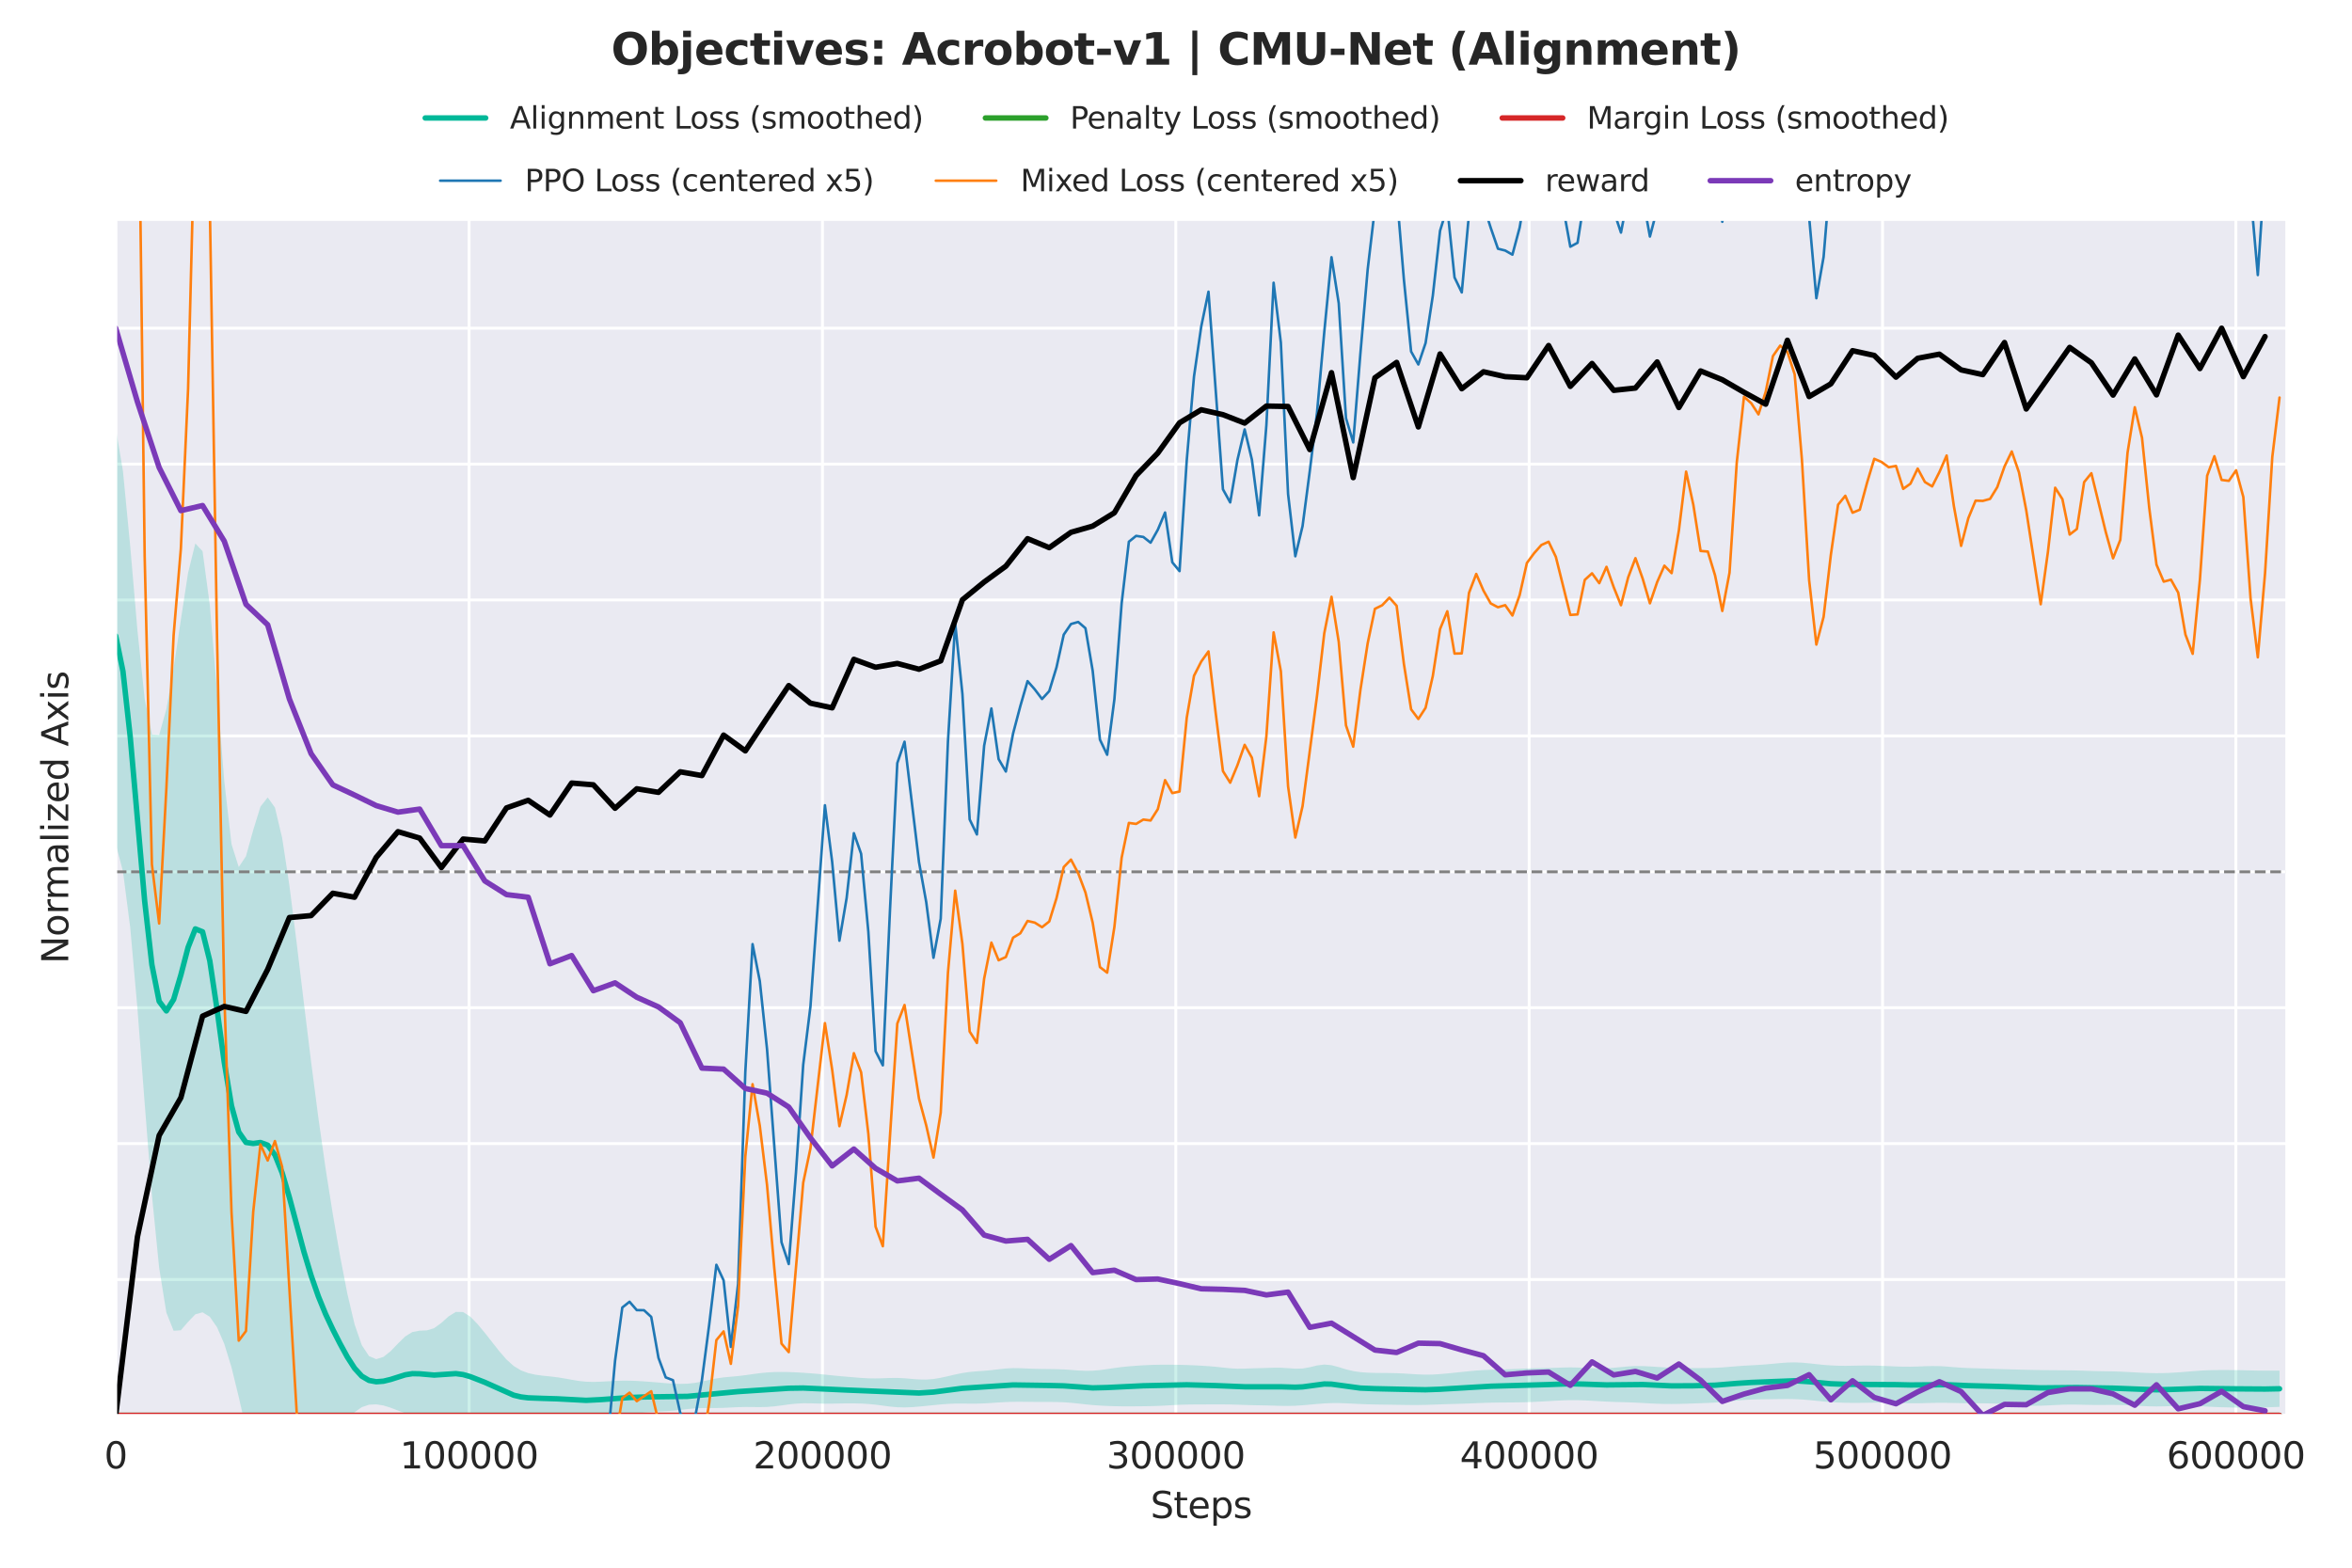 <?xml version="1.0" encoding="utf-8" standalone="no"?>
<!DOCTYPE svg PUBLIC "-//W3C//DTD SVG 1.1//EN"
  "http://www.w3.org/Graphics/SVG/1.1/DTD/svg11.dtd">
<svg xmlns:xlink="http://www.w3.org/1999/xlink" width="648pt" height="432pt" viewBox="0 0 648 432" xmlns="http://www.w3.org/2000/svg" version="1.1">
 <defs>
  <style type="text/css">*{stroke-linejoin: round; stroke-linecap: butt}</style>
 </defs>
 <g id="figure_1">
  <g id="patch_1">
   <path d="M 0 432 
L 648 432 
L 648 0 
L 0 0 
z
" style="fill: #ffffff"/>
  </g>
  <g id="axes_1">
   <g id="patch_2">
    <path d="M 31.88 390.04 
L 630.028 390.04 
L 630.028 60.48 
L 31.88 60.48 
z
" style="fill: #eaeaf2"/>
   </g>
   <g id="matplotlib.axis_1">
    <g id="xtick_1">
     <g id="line2d_1">
      <path d="M 31.883 390.04 
L 31.883 60.48 
" clip-path="url(#p633bcce0d8)" style="fill: none; stroke: #ffffff; stroke-width: 0.8; stroke-linecap: round"/>
     </g>
     <g id="text_1">
      <!-- 0 -->
      <g style="fill: #262626" transform="translate(28.702 404.638) scale(0.1 -0.1)">
       <defs>
        <path id="DejaVuSans-30" d="M 2034 4250 
Q 1547 4250 1301 3770 
Q 1056 3291 1056 2328 
Q 1056 1369 1301 889 
Q 1547 409 2034 409 
Q 2525 409 2770 889 
Q 3016 1369 3016 2328 
Q 3016 3291 2770 3770 
Q 2525 4250 2034 4250 
z
M 2034 4750 
Q 2819 4750 3233 4129 
Q 3647 3509 3647 2328 
Q 3647 1150 3233 529 
Q 2819 -91 2034 -91 
Q 1250 -91 836 529 
Q 422 1150 422 2328 
Q 422 3509 836 4129 
Q 1250 4750 2034 4750 
z
" transform="scale(0.016)"/>
       </defs>
       <use xlink:href="#DejaVuSans-30"/>
      </g>
     </g>
    </g>
    <g id="xtick_2">
     <g id="line2d_2">
      <path d="M 129.237 390.04 
L 129.237 60.48 
" clip-path="url(#p633bcce0d8)" style="fill: none; stroke: #ffffff; stroke-width: 0.8; stroke-linecap: round"/>
     </g>
     <g id="text_2">
      <!-- 100000 -->
      <g style="fill: #262626" transform="translate(110.149 404.638) scale(0.1 -0.1)">
       <defs>
        <path id="DejaVuSans-31" d="M 794 531 
L 1825 531 
L 1825 4091 
L 703 3866 
L 703 4441 
L 1819 4666 
L 2450 4666 
L 2450 531 
L 3481 531 
L 3481 0 
L 794 0 
L 794 531 
z
" transform="scale(0.016)"/>
       </defs>
       <use xlink:href="#DejaVuSans-31"/>
       <use xlink:href="#DejaVuSans-30" transform="translate(63.623 0)"/>
       <use xlink:href="#DejaVuSans-30" transform="translate(127.246 0)"/>
       <use xlink:href="#DejaVuSans-30" transform="translate(190.869 0)"/>
       <use xlink:href="#DejaVuSans-30" transform="translate(254.492 0)"/>
       <use xlink:href="#DejaVuSans-30" transform="translate(318.115 0)"/>
      </g>
     </g>
    </g>
    <g id="xtick_3">
     <g id="line2d_3">
      <path d="M 226.591 390.04 
L 226.591 60.48 
" clip-path="url(#p633bcce0d8)" style="fill: none; stroke: #ffffff; stroke-width: 0.8; stroke-linecap: round"/>
     </g>
     <g id="text_3">
      <!-- 200000 -->
      <g style="fill: #262626" transform="translate(207.503 404.638) scale(0.1 -0.1)">
       <defs>
        <path id="DejaVuSans-32" d="M 1228 531 
L 3431 531 
L 3431 0 
L 469 0 
L 469 531 
Q 828 903 1448 1529 
Q 2069 2156 2228 2338 
Q 2531 2678 2651 2914 
Q 2772 3150 2772 3378 
Q 2772 3750 2511 3984 
Q 2250 4219 1831 4219 
Q 1534 4219 1204 4116 
Q 875 4013 500 3803 
L 500 4441 
Q 881 4594 1212 4672 
Q 1544 4750 1819 4750 
Q 2544 4750 2975 4387 
Q 3406 4025 3406 3419 
Q 3406 3131 3298 2873 
Q 3191 2616 2906 2266 
Q 2828 2175 2409 1742 
Q 1991 1309 1228 531 
z
" transform="scale(0.016)"/>
       </defs>
       <use xlink:href="#DejaVuSans-32"/>
       <use xlink:href="#DejaVuSans-30" transform="translate(63.623 0)"/>
       <use xlink:href="#DejaVuSans-30" transform="translate(127.246 0)"/>
       <use xlink:href="#DejaVuSans-30" transform="translate(190.869 0)"/>
       <use xlink:href="#DejaVuSans-30" transform="translate(254.492 0)"/>
       <use xlink:href="#DejaVuSans-30" transform="translate(318.115 0)"/>
      </g>
     </g>
    </g>
    <g id="xtick_4">
     <g id="line2d_4">
      <path d="M 323.944 390.04 
L 323.944 60.48 
" clip-path="url(#p633bcce0d8)" style="fill: none; stroke: #ffffff; stroke-width: 0.8; stroke-linecap: round"/>
     </g>
     <g id="text_4">
      <!-- 300000 -->
      <g style="fill: #262626" transform="translate(304.857 404.638) scale(0.1 -0.1)">
       <defs>
        <path id="DejaVuSans-33" d="M 2597 2516 
Q 3050 2419 3304 2112 
Q 3559 1806 3559 1356 
Q 3559 666 3084 287 
Q 2609 -91 1734 -91 
Q 1441 -91 1130 -33 
Q 819 25 488 141 
L 488 750 
Q 750 597 1062 519 
Q 1375 441 1716 441 
Q 2309 441 2620 675 
Q 2931 909 2931 1356 
Q 2931 1769 2642 2001 
Q 2353 2234 1838 2234 
L 1294 2234 
L 1294 2753 
L 1863 2753 
Q 2328 2753 2575 2939 
Q 2822 3125 2822 3475 
Q 2822 3834 2567 4026 
Q 2313 4219 1838 4219 
Q 1578 4219 1281 4162 
Q 984 4106 628 3988 
L 628 4550 
Q 988 4650 1302 4700 
Q 1616 4750 1894 4750 
Q 2613 4750 3031 4423 
Q 3450 4097 3450 3541 
Q 3450 3153 3228 2886 
Q 3006 2619 2597 2516 
z
" transform="scale(0.016)"/>
       </defs>
       <use xlink:href="#DejaVuSans-33"/>
       <use xlink:href="#DejaVuSans-30" transform="translate(63.623 0)"/>
       <use xlink:href="#DejaVuSans-30" transform="translate(127.246 0)"/>
       <use xlink:href="#DejaVuSans-30" transform="translate(190.869 0)"/>
       <use xlink:href="#DejaVuSans-30" transform="translate(254.492 0)"/>
       <use xlink:href="#DejaVuSans-30" transform="translate(318.115 0)"/>
      </g>
     </g>
    </g>
    <g id="xtick_5">
     <g id="line2d_5">
      <path d="M 421.298 390.04 
L 421.298 60.48 
" clip-path="url(#p633bcce0d8)" style="fill: none; stroke: #ffffff; stroke-width: 0.8; stroke-linecap: round"/>
     </g>
     <g id="text_5">
      <!-- 400000 -->
      <g style="fill: #262626" transform="translate(402.211 404.638) scale(0.1 -0.1)">
       <defs>
        <path id="DejaVuSans-34" d="M 2419 4116 
L 825 1625 
L 2419 1625 
L 2419 4116 
z
M 2253 4666 
L 3047 4666 
L 3047 1625 
L 3713 1625 
L 3713 1100 
L 3047 1100 
L 3047 0 
L 2419 0 
L 2419 1100 
L 313 1100 
L 313 1709 
L 2253 4666 
z
" transform="scale(0.016)"/>
       </defs>
       <use xlink:href="#DejaVuSans-34"/>
       <use xlink:href="#DejaVuSans-30" transform="translate(63.623 0)"/>
       <use xlink:href="#DejaVuSans-30" transform="translate(127.246 0)"/>
       <use xlink:href="#DejaVuSans-30" transform="translate(190.869 0)"/>
       <use xlink:href="#DejaVuSans-30" transform="translate(254.492 0)"/>
       <use xlink:href="#DejaVuSans-30" transform="translate(318.115 0)"/>
      </g>
     </g>
    </g>
    <g id="xtick_6">
     <g id="line2d_6">
      <path d="M 518.652 390.04 
L 518.652 60.48 
" clip-path="url(#p633bcce0d8)" style="fill: none; stroke: #ffffff; stroke-width: 0.8; stroke-linecap: round"/>
     </g>
     <g id="text_6">
      <!-- 500000 -->
      <g style="fill: #262626" transform="translate(499.564 404.638) scale(0.1 -0.1)">
       <defs>
        <path id="DejaVuSans-35" d="M 691 4666 
L 3169 4666 
L 3169 4134 
L 1269 4134 
L 1269 2991 
Q 1406 3038 1543 3061 
Q 1681 3084 1819 3084 
Q 2600 3084 3056 2656 
Q 3513 2228 3513 1497 
Q 3513 744 3044 326 
Q 2575 -91 1722 -91 
Q 1428 -91 1123 -41 
Q 819 9 494 109 
L 494 744 
Q 775 591 1075 516 
Q 1375 441 1709 441 
Q 2250 441 2565 725 
Q 2881 1009 2881 1497 
Q 2881 1984 2565 2268 
Q 2250 2553 1709 2553 
Q 1456 2553 1204 2497 
Q 953 2441 691 2322 
L 691 4666 
z
" transform="scale(0.016)"/>
       </defs>
       <use xlink:href="#DejaVuSans-35"/>
       <use xlink:href="#DejaVuSans-30" transform="translate(63.623 0)"/>
       <use xlink:href="#DejaVuSans-30" transform="translate(127.246 0)"/>
       <use xlink:href="#DejaVuSans-30" transform="translate(190.869 0)"/>
       <use xlink:href="#DejaVuSans-30" transform="translate(254.492 0)"/>
       <use xlink:href="#DejaVuSans-30" transform="translate(318.115 0)"/>
      </g>
     </g>
    </g>
    <g id="xtick_7">
     <g id="line2d_7">
      <path d="M 616.006 390.04 
L 616.006 60.48 
" clip-path="url(#p633bcce0d8)" style="fill: none; stroke: #ffffff; stroke-width: 0.8; stroke-linecap: round"/>
     </g>
     <g id="text_7">
      <!-- 600000 -->
      <g style="fill: #262626" transform="translate(596.918 404.638) scale(0.1 -0.1)">
       <defs>
        <path id="DejaVuSans-36" d="M 2113 2584 
Q 1688 2584 1439 2293 
Q 1191 2003 1191 1497 
Q 1191 994 1439 701 
Q 1688 409 2113 409 
Q 2538 409 2786 701 
Q 3034 994 3034 1497 
Q 3034 2003 2786 2293 
Q 2538 2584 2113 2584 
z
M 3366 4563 
L 3366 3988 
Q 3128 4100 2886 4159 
Q 2644 4219 2406 4219 
Q 1781 4219 1451 3797 
Q 1122 3375 1075 2522 
Q 1259 2794 1537 2939 
Q 1816 3084 2150 3084 
Q 2853 3084 3261 2657 
Q 3669 2231 3669 1497 
Q 3669 778 3244 343 
Q 2819 -91 2113 -91 
Q 1303 -91 875 529 
Q 447 1150 447 2328 
Q 447 3434 972 4092 
Q 1497 4750 2381 4750 
Q 2619 4750 2861 4703 
Q 3103 4656 3366 4563 
z
" transform="scale(0.016)"/>
       </defs>
       <use xlink:href="#DejaVuSans-36"/>
       <use xlink:href="#DejaVuSans-30" transform="translate(63.623 0)"/>
       <use xlink:href="#DejaVuSans-30" transform="translate(127.246 0)"/>
       <use xlink:href="#DejaVuSans-30" transform="translate(190.869 0)"/>
       <use xlink:href="#DejaVuSans-30" transform="translate(254.492 0)"/>
       <use xlink:href="#DejaVuSans-30" transform="translate(318.115 0)"/>
      </g>
     </g>
    </g>
    <g id="text_8">
     <!-- Steps -->
     <g style="fill: #262626" transform="translate(316.964 418.317) scale(0.1 -0.1)">
      <defs>
       <path id="DejaVuSans-53" d="M 3425 4513 
L 3425 3897 
Q 3066 4069 2747 4153 
Q 2428 4238 2131 4238 
Q 1616 4238 1336 4038 
Q 1056 3838 1056 3469 
Q 1056 3159 1242 3001 
Q 1428 2844 1947 2747 
L 2328 2669 
Q 3034 2534 3370 2195 
Q 3706 1856 3706 1288 
Q 3706 609 3251 259 
Q 2797 -91 1919 -91 
Q 1588 -91 1214 -16 
Q 841 59 441 206 
L 441 856 
Q 825 641 1194 531 
Q 1563 422 1919 422 
Q 2459 422 2753 634 
Q 3047 847 3047 1241 
Q 3047 1584 2836 1778 
Q 2625 1972 2144 2069 
L 1759 2144 
Q 1053 2284 737 2584 
Q 422 2884 422 3419 
Q 422 4038 858 4394 
Q 1294 4750 2059 4750 
Q 2388 4750 2728 4690 
Q 3069 4631 3425 4513 
z
" transform="scale(0.016)"/>
       <path id="DejaVuSans-74" d="M 1172 4494 
L 1172 3500 
L 2356 3500 
L 2356 3053 
L 1172 3053 
L 1172 1153 
Q 1172 725 1289 603 
Q 1406 481 1766 481 
L 2356 481 
L 2356 0 
L 1766 0 
Q 1100 0 847 248 
Q 594 497 594 1153 
L 594 3053 
L 172 3053 
L 172 3500 
L 594 3500 
L 594 4494 
L 1172 4494 
z
" transform="scale(0.016)"/>
       <path id="DejaVuSans-65" d="M 3597 1894 
L 3597 1613 
L 953 1613 
Q 991 1019 1311 708 
Q 1631 397 2203 397 
Q 2534 397 2845 478 
Q 3156 559 3463 722 
L 3463 178 
Q 3153 47 2828 -22 
Q 2503 -91 2169 -91 
Q 1331 -91 842 396 
Q 353 884 353 1716 
Q 353 2575 817 3079 
Q 1281 3584 2069 3584 
Q 2775 3584 3186 3129 
Q 3597 2675 3597 1894 
z
M 3022 2063 
Q 3016 2534 2758 2815 
Q 2500 3097 2075 3097 
Q 1594 3097 1305 2825 
Q 1016 2553 972 2059 
L 3022 2063 
z
" transform="scale(0.016)"/>
       <path id="DejaVuSans-70" d="M 1159 525 
L 1159 -1331 
L 581 -1331 
L 581 3500 
L 1159 3500 
L 1159 2969 
Q 1341 3281 1617 3432 
Q 1894 3584 2278 3584 
Q 2916 3584 3314 3078 
Q 3713 2572 3713 1747 
Q 3713 922 3314 415 
Q 2916 -91 2278 -91 
Q 1894 -91 1617 61 
Q 1341 213 1159 525 
z
M 3116 1747 
Q 3116 2381 2855 2742 
Q 2594 3103 2138 3103 
Q 1681 3103 1420 2742 
Q 1159 2381 1159 1747 
Q 1159 1113 1420 752 
Q 1681 391 2138 391 
Q 2594 391 2855 752 
Q 3116 1113 3116 1747 
z
" transform="scale(0.016)"/>
       <path id="DejaVuSans-73" d="M 2834 3397 
L 2834 2853 
Q 2591 2978 2328 3040 
Q 2066 3103 1784 3103 
Q 1356 3103 1142 2972 
Q 928 2841 928 2578 
Q 928 2378 1081 2264 
Q 1234 2150 1697 2047 
L 1894 2003 
Q 2506 1872 2764 1633 
Q 3022 1394 3022 966 
Q 3022 478 2636 193 
Q 2250 -91 1575 -91 
Q 1294 -91 989 -36 
Q 684 19 347 128 
L 347 722 
Q 666 556 975 473 
Q 1284 391 1588 391 
Q 1994 391 2212 530 
Q 2431 669 2431 922 
Q 2431 1156 2273 1281 
Q 2116 1406 1581 1522 
L 1381 1569 
Q 847 1681 609 1914 
Q 372 2147 372 2553 
Q 372 3047 722 3315 
Q 1072 3584 1716 3584 
Q 2034 3584 2315 3537 
Q 2597 3491 2834 3397 
z
" transform="scale(0.016)"/>
      </defs>
      <use xlink:href="#DejaVuSans-53"/>
      <use xlink:href="#DejaVuSans-74" transform="translate(63.477 0)"/>
      <use xlink:href="#DejaVuSans-65" transform="translate(102.686 0)"/>
      <use xlink:href="#DejaVuSans-70" transform="translate(164.209 0)"/>
      <use xlink:href="#DejaVuSans-73" transform="translate(227.686 0)"/>
     </g>
    </g>
   </g>
   <g id="matplotlib.axis_2">
    <g id="ytick_1">
     <g id="line2d_8">
      <path d="M 31.88 390.04 
L 630.028 390.04 
" clip-path="url(#p633bcce0d8)" style="fill: none; stroke: #ffffff; stroke-width: 0.8; stroke-linecap: round"/>
     </g>
    </g>
    <g id="ytick_2">
     <g id="line2d_9">
      <path d="M 31.88 352.59 
L 630.028 352.59 
" clip-path="url(#p633bcce0d8)" style="fill: none; stroke: #ffffff; stroke-width: 0.8; stroke-linecap: round"/>
     </g>
    </g>
    <g id="ytick_3">
     <g id="line2d_10">
      <path d="M 31.88 315.14 
L 630.028 315.14 
" clip-path="url(#p633bcce0d8)" style="fill: none; stroke: #ffffff; stroke-width: 0.8; stroke-linecap: round"/>
     </g>
    </g>
    <g id="ytick_4">
     <g id="line2d_11">
      <path d="M 31.88 277.69 
L 630.028 277.69 
" clip-path="url(#p633bcce0d8)" style="fill: none; stroke: #ffffff; stroke-width: 0.8; stroke-linecap: round"/>
     </g>
    </g>
    <g id="ytick_5">
     <g id="line2d_12">
      <path d="M 31.88 240.24 
L 630.028 240.24 
" clip-path="url(#p633bcce0d8)" style="fill: none; stroke: #ffffff; stroke-width: 0.8; stroke-linecap: round"/>
     </g>
    </g>
    <g id="ytick_6">
     <g id="line2d_13">
      <path d="M 31.88 202.79 
L 630.028 202.79 
" clip-path="url(#p633bcce0d8)" style="fill: none; stroke: #ffffff; stroke-width: 0.8; stroke-linecap: round"/>
     </g>
    </g>
    <g id="ytick_7">
     <g id="line2d_14">
      <path d="M 31.88 165.34 
L 630.028 165.34 
" clip-path="url(#p633bcce0d8)" style="fill: none; stroke: #ffffff; stroke-width: 0.8; stroke-linecap: round"/>
     </g>
    </g>
    <g id="ytick_8">
     <g id="line2d_15">
      <path d="M 31.88 127.89 
L 630.028 127.89 
" clip-path="url(#p633bcce0d8)" style="fill: none; stroke: #ffffff; stroke-width: 0.8; stroke-linecap: round"/>
     </g>
    </g>
    <g id="ytick_9">
     <g id="line2d_16">
      <path d="M 31.88 90.44 
L 630.028 90.44 
" clip-path="url(#p633bcce0d8)" style="fill: none; stroke: #ffffff; stroke-width: 0.8; stroke-linecap: round"/>
     </g>
    </g>
    <g id="text_9">
     <!-- Normalized Axis -->
     <g style="fill: #262626" transform="translate(18.8 265.578) rotate(-90) scale(0.1 -0.1)">
      <defs>
       <path id="DejaVuSans-4e" d="M 628 4666 
L 1478 4666 
L 3547 763 
L 3547 4666 
L 4159 4666 
L 4159 0 
L 3309 0 
L 1241 3903 
L 1241 0 
L 628 0 
L 628 4666 
z
" transform="scale(0.016)"/>
       <path id="DejaVuSans-6f" d="M 1959 3097 
Q 1497 3097 1228 2736 
Q 959 2375 959 1747 
Q 959 1119 1226 758 
Q 1494 397 1959 397 
Q 2419 397 2687 759 
Q 2956 1122 2956 1747 
Q 2956 2369 2687 2733 
Q 2419 3097 1959 3097 
z
M 1959 3584 
Q 2709 3584 3137 3096 
Q 3566 2609 3566 1747 
Q 3566 888 3137 398 
Q 2709 -91 1959 -91 
Q 1206 -91 779 398 
Q 353 888 353 1747 
Q 353 2609 779 3096 
Q 1206 3584 1959 3584 
z
" transform="scale(0.016)"/>
       <path id="DejaVuSans-72" d="M 2631 2963 
Q 2534 3019 2420 3045 
Q 2306 3072 2169 3072 
Q 1681 3072 1420 2755 
Q 1159 2438 1159 1844 
L 1159 0 
L 581 0 
L 581 3500 
L 1159 3500 
L 1159 2956 
Q 1341 3275 1631 3429 
Q 1922 3584 2338 3584 
Q 2397 3584 2469 3576 
Q 2541 3569 2628 3553 
L 2631 2963 
z
" transform="scale(0.016)"/>
       <path id="DejaVuSans-6d" d="M 3328 2828 
Q 3544 3216 3844 3400 
Q 4144 3584 4550 3584 
Q 5097 3584 5394 3201 
Q 5691 2819 5691 2113 
L 5691 0 
L 5113 0 
L 5113 2094 
Q 5113 2597 4934 2840 
Q 4756 3084 4391 3084 
Q 3944 3084 3684 2787 
Q 3425 2491 3425 1978 
L 3425 0 
L 2847 0 
L 2847 2094 
Q 2847 2600 2669 2842 
Q 2491 3084 2119 3084 
Q 1678 3084 1418 2786 
Q 1159 2488 1159 1978 
L 1159 0 
L 581 0 
L 581 3500 
L 1159 3500 
L 1159 2956 
Q 1356 3278 1631 3431 
Q 1906 3584 2284 3584 
Q 2666 3584 2933 3390 
Q 3200 3197 3328 2828 
z
" transform="scale(0.016)"/>
       <path id="DejaVuSans-61" d="M 2194 1759 
Q 1497 1759 1228 1600 
Q 959 1441 959 1056 
Q 959 750 1161 570 
Q 1363 391 1709 391 
Q 2188 391 2477 730 
Q 2766 1069 2766 1631 
L 2766 1759 
L 2194 1759 
z
M 3341 1997 
L 3341 0 
L 2766 0 
L 2766 531 
Q 2569 213 2275 61 
Q 1981 -91 1556 -91 
Q 1019 -91 701 211 
Q 384 513 384 1019 
Q 384 1609 779 1909 
Q 1175 2209 1959 2209 
L 2766 2209 
L 2766 2266 
Q 2766 2663 2505 2880 
Q 2244 3097 1772 3097 
Q 1472 3097 1187 3025 
Q 903 2953 641 2809 
L 641 3341 
Q 956 3463 1253 3523 
Q 1550 3584 1831 3584 
Q 2591 3584 2966 3190 
Q 3341 2797 3341 1997 
z
" transform="scale(0.016)"/>
       <path id="DejaVuSans-6c" d="M 603 4863 
L 1178 4863 
L 1178 0 
L 603 0 
L 603 4863 
z
" transform="scale(0.016)"/>
       <path id="DejaVuSans-69" d="M 603 3500 
L 1178 3500 
L 1178 0 
L 603 0 
L 603 3500 
z
M 603 4863 
L 1178 4863 
L 1178 4134 
L 603 4134 
L 603 4863 
z
" transform="scale(0.016)"/>
       <path id="DejaVuSans-7a" d="M 353 3500 
L 3084 3500 
L 3084 2975 
L 922 459 
L 3084 459 
L 3084 0 
L 275 0 
L 275 525 
L 2438 3041 
L 353 3041 
L 353 3500 
z
" transform="scale(0.016)"/>
       <path id="DejaVuSans-64" d="M 2906 2969 
L 2906 4863 
L 3481 4863 
L 3481 0 
L 2906 0 
L 2906 525 
Q 2725 213 2448 61 
Q 2172 -91 1784 -91 
Q 1150 -91 751 415 
Q 353 922 353 1747 
Q 353 2572 751 3078 
Q 1150 3584 1784 3584 
Q 2172 3584 2448 3432 
Q 2725 3281 2906 2969 
z
M 947 1747 
Q 947 1113 1208 752 
Q 1469 391 1925 391 
Q 2381 391 2643 752 
Q 2906 1113 2906 1747 
Q 2906 2381 2643 2742 
Q 2381 3103 1925 3103 
Q 1469 3103 1208 2742 
Q 947 2381 947 1747 
z
" transform="scale(0.016)"/>
       <path id="DejaVuSans-20" transform="scale(0.016)"/>
       <path id="DejaVuSans-41" d="M 2188 4044 
L 1331 1722 
L 3047 1722 
L 2188 4044 
z
M 1831 4666 
L 2547 4666 
L 4325 0 
L 3669 0 
L 3244 1197 
L 1141 1197 
L 716 0 
L 50 0 
L 1831 4666 
z
" transform="scale(0.016)"/>
       <path id="DejaVuSans-78" d="M 3513 3500 
L 2247 1797 
L 3578 0 
L 2900 0 
L 1881 1375 
L 863 0 
L 184 0 
L 1544 1831 
L 300 3500 
L 978 3500 
L 1906 2253 
L 2834 3500 
L 3513 3500 
z
" transform="scale(0.016)"/>
      </defs>
      <use xlink:href="#DejaVuSans-4e"/>
      <use xlink:href="#DejaVuSans-6f" transform="translate(74.805 0)"/>
      <use xlink:href="#DejaVuSans-72" transform="translate(135.986 0)"/>
      <use xlink:href="#DejaVuSans-6d" transform="translate(175.35 0)"/>
      <use xlink:href="#DejaVuSans-61" transform="translate(272.762 0)"/>
      <use xlink:href="#DejaVuSans-6c" transform="translate(334.041 0)"/>
      <use xlink:href="#DejaVuSans-69" transform="translate(361.824 0)"/>
      <use xlink:href="#DejaVuSans-7a" transform="translate(389.607 0)"/>
      <use xlink:href="#DejaVuSans-65" transform="translate(442.098 0)"/>
      <use xlink:href="#DejaVuSans-64" transform="translate(503.621 0)"/>
      <use xlink:href="#DejaVuSans-20" transform="translate(567.098 0)"/>
      <use xlink:href="#DejaVuSans-41" transform="translate(598.885 0)"/>
      <use xlink:href="#DejaVuSans-78" transform="translate(667.293 0)"/>
      <use xlink:href="#DejaVuSans-69" transform="translate(726.473 0)"/>
      <use xlink:href="#DejaVuSans-73" transform="translate(754.256 0)"/>
     </g>
    </g>
   </g>
   <g id="FillBetweenPolyCollection_1">
    <path d="M 31.883 117.925 
L 31.883 232.567 
L 33.877 240.131 
L 35.871 255.534 
L 37.864 277.878 
L 39.858 304.041 
L 41.852 329.33 
L 43.846 349.346 
L 45.84 361.718 
L 47.833 366.709 
L 49.827 366.577 
L 51.821 364.261 
L 53.815 362.18 
L 55.809 361.628 
L 57.802 362.865 
L 59.796 365.744 
L 61.79 370.318 
L 63.784 376.81 
L 65.778 384.974 
L 67.771 393.699 
L 69.765 401.486 
L 71.759 407.382 
L 73.753 411.378 
L 75.747 413.965 
L 77.74 415.493 
L 79.734 415.987 
L 81.728 415.335 
L 83.722 413.455 
L 85.716 410.402 
L 87.709 406.488 
L 89.703 402.235 
L 91.697 398.127 
L 93.691 394.456 
L 95.685 391.416 
L 97.679 389.171 
L 99.672 387.767 
L 101.666 387.095 
L 103.66 386.989 
L 105.654 387.306 
L 107.648 387.924 
L 109.641 388.691 
L 111.635 389.429 
L 113.629 390.008 
L 115.623 390.458 
L 117.617 390.992 
L 119.61 391.851 
L 121.604 393.079 
L 123.598 394.435 
L 125.592 395.522 
L 127.586 396.028 
L 129.579 395.897 
L 131.573 395.314 
L 133.567 394.555 
L 135.561 393.84 
L 137.555 393.268 
L 139.548 392.841 
L 141.542 392.52 
L 143.536 392.256 
L 145.53 392.014 
L 147.524 391.789 
L 149.517 391.601 
L 151.511 391.472 
L 153.505 391.4 
L 155.499 391.35 
L 157.493 391.282 
L 159.487 391.172 
L 161.48 391.021 
L 163.474 390.838 
L 165.468 390.634 
L 167.462 390.424 
L 169.456 390.215 
L 171.449 389.995 
L 173.443 389.749 
L 175.437 389.489 
L 177.431 389.254 
L 179.425 389.082 
L 181.418 388.971 
L 183.412 388.877 
L 185.406 388.739 
L 187.4 388.531 
L 189.394 388.294 
L 191.387 388.105 
L 193.381 388.016 
L 195.375 388.007 
L 197.369 388.007 
L 199.363 387.957 
L 201.356 387.858 
L 203.35 387.76 
L 205.344 387.715 
L 207.338 387.729 
L 209.332 387.751 
L 211.325 387.705 
L 213.319 387.546 
L 215.313 387.291 
L 217.307 387.012 
L 219.301 386.795 
L 221.294 386.695 
L 223.288 386.706 
L 225.282 386.766 
L 227.276 386.805 
L 229.27 386.794 
L 231.264 386.753 
L 233.257 386.722 
L 235.251 386.724 
L 237.245 386.771 
L 239.239 386.885 
L 241.233 387.081 
L 243.226 387.34 
L 245.22 387.602 
L 247.214 387.785 
L 249.208 387.838 
L 251.202 387.763 
L 253.195 387.604 
L 255.189 387.411 
L 257.183 387.209 
L 259.177 387.014 
L 261.171 386.86 
L 263.164 386.78 
L 265.158 386.774 
L 267.152 386.796 
L 269.146 386.791 
L 271.14 386.727 
L 273.133 386.61 
L 275.127 386.472 
L 277.121 386.356 
L 279.115 386.29 
L 281.109 386.279 
L 283.102 386.3 
L 285.096 386.323 
L 287.09 386.331 
L 289.084 386.329 
L 291.078 386.348 
L 293.072 386.419 
L 295.065 386.563 
L 297.059 386.768 
L 299.053 386.99 
L 301.047 387.186 
L 303.041 387.33 
L 305.034 387.429 
L 307.028 387.495 
L 309.022 387.531 
L 311.016 387.539 
L 313.01 387.528 
L 315.003 387.51 
L 316.997 387.481 
L 318.991 387.422 
L 320.985 387.325 
L 322.979 387.209 
L 324.972 387.111 
L 326.966 387.052 
L 328.96 387.026 
L 330.954 387.016 
L 332.948 387.009 
L 334.941 387.003 
L 336.935 387.004 
L 338.929 387.029 
L 340.923 387.085 
L 342.917 387.155 
L 344.91 387.213 
L 346.904 387.251 
L 348.898 387.289 
L 350.892 387.345 
L 352.886 387.406 
L 354.879 387.427 
L 356.873 387.373 
L 358.867 387.244 
L 360.861 387.069 
L 362.855 386.887 
L 364.849 386.736 
L 366.842 386.649 
L 368.836 386.643 
L 370.83 386.707 
L 372.824 386.806 
L 374.818 386.902 
L 376.811 386.977 
L 378.805 387.028 
L 380.799 387.06 
L 382.793 387.085 
L 384.787 387.114 
L 386.78 387.148 
L 388.774 387.172 
L 390.768 387.168 
L 392.762 387.133 
L 394.756 387.072 
L 396.749 386.999 
L 398.743 386.929 
L 400.737 386.872 
L 402.731 386.817 
L 404.725 386.748 
L 406.718 386.665 
L 408.712 386.588 
L 410.706 386.53 
L 412.7 386.496 
L 414.694 386.478 
L 416.687 386.466 
L 418.681 386.442 
L 420.675 386.392 
L 422.669 386.312 
L 424.663 386.213 
L 426.657 386.102 
L 428.65 385.989 
L 430.644 385.891 
L 432.638 385.837 
L 434.632 385.843 
L 436.626 385.907 
L 438.619 386.009 
L 440.613 386.125 
L 442.607 386.234 
L 444.601 386.318 
L 446.595 386.378 
L 448.588 386.435 
L 450.582 386.513 
L 452.576 386.617 
L 454.57 386.729 
L 456.564 386.822 
L 458.557 386.878 
L 460.551 386.892 
L 462.545 386.867 
L 464.539 386.813 
L 466.533 386.747 
L 468.526 386.679 
L 470.52 386.605 
L 472.514 386.504 
L 474.508 386.35 
L 476.502 386.149 
L 478.495 385.941 
L 480.489 385.775 
L 482.483 385.673 
L 484.477 385.621 
L 486.471 385.59 
L 488.465 385.562 
L 490.458 385.532 
L 492.452 385.518 
L 494.446 385.549 
L 496.44 385.648 
L 498.434 385.811 
L 500.427 386.011 
L 502.421 386.209 
L 504.415 386.372 
L 506.409 386.489 
L 508.403 386.561 
L 510.396 386.59 
L 512.39 386.581 
L 514.384 386.552 
L 516.378 386.522 
L 518.372 386.507 
L 520.365 386.521 
L 522.359 386.57 
L 524.353 386.64 
L 526.347 386.694 
L 528.341 386.699 
L 530.334 386.654 
L 532.328 386.595 
L 534.322 386.564 
L 536.316 386.577 
L 538.31 386.62 
L 540.303 386.662 
L 542.297 386.685 
L 544.291 386.694 
L 546.285 386.706 
L 548.279 386.741 
L 550.272 386.805 
L 552.266 386.902 
L 554.26 387.032 
L 556.254 387.179 
L 558.248 387.308 
L 560.242 387.379 
L 562.235 387.368 
L 564.229 387.287 
L 566.223 387.178 
L 568.217 387.088 
L 570.211 387.049 
L 572.204 387.064 
L 574.198 387.109 
L 576.192 387.148 
L 578.186 387.16 
L 580.18 387.15 
L 582.173 387.145 
L 584.167 387.171 
L 586.161 387.239 
L 588.155 387.34 
L 590.149 387.449 
L 592.142 387.534 
L 594.136 387.567 
L 596.13 387.54 
L 598.124 387.477 
L 600.118 387.414 
L 602.111 387.386 
L 604.105 387.413 
L 606.099 387.494 
L 608.093 387.605 
L 610.087 387.711 
L 612.08 387.787 
L 614.074 387.837 
L 616.068 387.881 
L 618.062 387.927 
L 620.056 387.952 
L 622.05 387.925 
L 624.043 387.844 
L 626.037 387.747 
L 628.031 387.684 
L 628.031 377.705 
L 628.031 377.705 
L 626.037 377.709 
L 624.043 377.706 
L 622.05 377.684 
L 620.056 377.642 
L 618.062 377.594 
L 616.068 377.559 
L 614.074 377.541 
L 612.08 377.536 
L 610.087 377.549 
L 608.093 377.599 
L 606.099 377.705 
L 604.105 377.857 
L 602.111 378.024 
L 600.118 378.175 
L 598.124 378.295 
L 596.13 378.371 
L 594.136 378.394 
L 592.142 378.36 
L 590.149 378.282 
L 588.155 378.178 
L 586.161 378.068 
L 584.167 377.973 
L 582.173 377.909 
L 580.18 377.875 
L 578.186 377.845 
L 576.192 377.791 
L 574.198 377.719 
L 572.204 377.656 
L 570.211 377.62 
L 568.217 377.604 
L 566.223 377.591 
L 564.229 377.573 
L 562.235 377.547 
L 560.242 377.511 
L 558.248 377.466 
L 556.254 377.412 
L 554.26 377.355 
L 552.266 377.297 
L 550.272 377.234 
L 548.279 377.165 
L 546.285 377.099 
L 544.291 377.044 
L 542.297 376.985 
L 540.303 376.888 
L 538.31 376.74 
L 536.316 376.574 
L 534.322 376.456 
L 532.328 376.43 
L 530.334 376.485 
L 528.341 376.563 
L 526.347 376.611 
L 524.353 376.604 
L 522.359 376.548 
L 520.365 376.464 
L 518.372 376.376 
L 516.378 376.309 
L 514.384 376.284 
L 512.39 376.304 
L 510.396 376.346 
L 508.403 376.371 
L 506.409 376.349 
L 504.415 376.263 
L 502.421 376.111 
L 500.427 375.908 
L 498.434 375.687 
L 496.44 375.505 
L 494.446 375.423 
L 492.452 375.467 
L 490.458 375.613 
L 488.465 375.802 
L 486.471 375.98 
L 484.477 376.122 
L 482.483 376.234 
L 480.489 376.345 
L 478.495 376.486 
L 476.502 376.654 
L 474.508 376.812 
L 472.514 376.92 
L 470.52 376.972 
L 468.526 376.99 
L 466.533 376.997 
L 464.539 376.998 
L 462.545 376.976 
L 460.551 376.912 
L 458.557 376.805 
L 456.564 376.67 
L 454.57 376.536 
L 452.576 376.444 
L 450.582 376.439 
L 448.588 376.542 
L 446.595 376.723 
L 444.601 376.91 
L 442.607 377.039 
L 440.613 377.079 
L 438.619 377.037 
L 436.626 376.939 
L 434.632 376.842 
L 432.638 376.804 
L 430.644 376.842 
L 428.65 376.915 
L 426.657 376.973 
L 424.663 377.006 
L 422.669 377.041 
L 420.675 377.102 
L 418.681 377.187 
L 416.687 377.275 
L 414.694 377.348 
L 412.7 377.405 
L 410.706 377.46 
L 408.712 377.54 
L 406.718 377.673 
L 404.725 377.857 
L 402.731 378.063 
L 400.737 378.271 
L 398.743 378.471 
L 396.749 378.65 
L 394.756 378.773 
L 392.762 378.803 
L 390.768 378.738 
L 388.774 378.617 
L 386.78 378.493 
L 384.787 378.403 
L 382.793 378.357 
L 380.799 378.34 
L 378.805 378.32 
L 376.811 378.261 
L 374.818 378.115 
L 372.824 377.822 
L 370.83 377.341 
L 368.836 376.728 
L 366.842 376.197 
L 364.849 376.018 
L 362.855 376.279 
L 360.861 376.76 
L 358.867 377.112 
L 356.873 377.162 
L 354.879 377.018 
L 352.886 376.897 
L 350.892 376.897 
L 348.898 376.958 
L 346.904 377.012 
L 344.91 377.071 
L 342.917 377.145 
L 340.923 377.165 
L 338.929 377.059 
L 336.935 376.853 
L 334.941 376.637 
L 332.948 376.466 
L 330.954 376.337 
L 328.96 376.233 
L 326.966 376.152 
L 324.972 376.099 
L 322.979 376.071 
L 320.985 376.061 
L 318.991 376.078 
L 316.997 376.132 
L 315.003 376.229 
L 313.01 376.355 
L 311.016 376.51 
L 309.022 376.711 
L 307.028 376.974 
L 305.034 377.274 
L 303.041 377.547 
L 301.047 377.72 
L 299.053 377.752 
L 297.059 377.658 
L 295.065 377.504 
L 293.072 377.368 
L 291.078 377.291 
L 289.084 377.259 
L 287.09 377.238 
L 285.096 377.195 
L 283.102 377.117 
L 281.109 377.029 
L 279.115 377.002 
L 277.121 377.104 
L 275.127 377.324 
L 273.133 377.564 
L 271.14 377.744 
L 269.146 377.882 
L 267.152 378.064 
L 265.158 378.357 
L 263.164 378.761 
L 261.171 379.228 
L 259.177 379.673 
L 257.183 380.005 
L 255.189 380.159 
L 253.195 380.128 
L 251.202 379.976 
L 249.208 379.804 
L 247.214 379.709 
L 245.22 379.723 
L 243.226 379.796 
L 241.233 379.845 
L 239.239 379.816 
L 237.245 379.704 
L 235.251 379.543 
L 233.257 379.37 
L 231.264 379.195 
L 229.27 379.004 
L 227.276 378.794 
L 225.282 378.594 
L 223.288 378.424 
L 221.294 378.286 
L 219.301 378.171 
L 217.307 378.091 
L 215.313 378.059 
L 213.319 378.09 
L 211.325 378.2 
L 209.332 378.399 
L 207.338 378.667 
L 205.344 378.949 
L 203.35 379.19 
L 201.356 379.374 
L 199.363 379.558 
L 197.369 379.842 
L 195.375 380.26 
L 193.381 380.72 
L 191.387 381.086 
L 189.394 381.293 
L 187.4 381.348 
L 185.406 381.285 
L 183.412 381.145 
L 181.418 380.974 
L 179.425 380.81 
L 177.431 380.662 
L 175.437 380.538 
L 173.443 380.463 
L 171.449 380.46 
L 169.456 380.526 
L 167.462 380.636 
L 165.468 380.748 
L 163.474 380.808 
L 161.48 380.752 
L 159.487 380.542 
L 157.493 380.211 
L 155.499 379.845 
L 153.505 379.53 
L 151.511 379.293 
L 149.517 379.087 
L 147.524 378.818 
L 145.53 378.378 
L 143.536 377.634 
L 141.542 376.424 
L 139.548 374.637 
L 137.555 372.347 
L 135.561 369.811 
L 133.567 367.276 
L 131.573 364.877 
L 129.579 362.82 
L 127.586 361.546 
L 125.592 361.52 
L 123.598 362.74 
L 121.604 364.542 
L 119.61 365.994 
L 117.617 366.603 
L 115.623 366.686 
L 113.629 367.055 
L 111.635 368.277 
L 109.641 370.232 
L 107.648 372.317 
L 105.654 373.91 
L 103.66 374.537 
L 101.666 373.687 
L 99.672 370.669 
L 97.679 364.899 
L 95.685 356.448 
L 93.691 346.102 
L 91.697 334.606 
L 89.703 321.997 
L 87.709 307.977 
L 85.716 292.623 
L 83.722 276.371 
L 81.728 259.788 
L 79.734 243.992 
L 77.74 230.921 
L 75.747 222.526 
L 73.753 219.739 
L 71.759 222.283 
L 69.765 228.727 
L 67.771 235.94 
L 65.778 238.925 
L 63.784 232.621 
L 61.79 215.24 
L 59.796 190.538 
L 57.802 166.691 
L 55.809 151.909 
L 53.815 149.753 
L 51.821 157.84 
L 49.827 170.788 
L 47.833 184.135 
L 45.84 195.425 
L 43.846 202.514 
L 41.852 202.391 
L 39.858 192.563 
L 37.864 173.666 
L 35.871 150.44 
L 33.877 129.84 
L 31.883 117.925 
z
" clip-path="url(#p633bcce0d8)" style="fill: #00b899; fill-opacity: 0.2"/>
   </g>
   <g id="FillBetweenPolyCollection_2">
    <path d="M 31.883 390.04 
L 31.883 390.04 
L 33.877 390.04 
L 35.871 390.04 
L 37.864 390.04 
L 39.858 390.04 
L 41.852 390.04 
L 43.846 390.04 
L 45.84 390.04 
L 47.833 390.04 
L 49.827 390.04 
L 51.821 390.04 
L 53.815 390.04 
L 55.809 390.04 
L 57.802 390.04 
L 59.796 390.04 
L 61.79 390.04 
L 63.784 390.04 
L 65.778 390.04 
L 67.771 390.04 
L 69.765 390.04 
L 71.759 390.04 
L 73.753 390.04 
L 75.747 390.04 
L 77.74 390.04 
L 79.734 390.04 
L 81.728 390.04 
L 83.722 390.04 
L 85.716 390.04 
L 87.709 390.04 
L 89.703 390.04 
L 91.697 390.04 
L 93.691 390.04 
L 95.685 390.04 
L 97.679 390.04 
L 99.672 390.04 
L 101.666 390.04 
L 103.66 390.04 
L 105.654 390.04 
L 107.648 390.04 
L 109.641 390.04 
L 111.635 390.04 
L 113.629 390.04 
L 115.623 390.04 
L 117.617 390.04 
L 119.61 390.04 
L 121.604 390.04 
L 123.598 390.04 
L 125.592 390.04 
L 127.586 390.04 
L 129.579 390.04 
L 131.573 390.04 
L 133.567 390.04 
L 135.561 390.04 
L 137.555 390.04 
L 139.548 390.04 
L 141.542 390.04 
L 143.536 390.04 
L 145.53 390.04 
L 147.524 390.04 
L 149.517 390.04 
L 151.511 390.04 
L 153.505 390.04 
L 155.499 390.04 
L 157.493 390.04 
L 159.487 390.04 
L 161.48 390.04 
L 163.474 390.04 
L 165.468 390.04 
L 167.462 390.04 
L 169.456 390.04 
L 171.449 390.04 
L 173.443 390.04 
L 175.437 390.04 
L 177.431 390.04 
L 179.425 390.04 
L 181.418 390.04 
L 183.412 390.04 
L 185.406 390.04 
L 187.4 390.04 
L 189.394 390.04 
L 191.387 390.04 
L 193.381 390.04 
L 195.375 390.04 
L 197.369 390.04 
L 199.363 390.04 
L 201.356 390.04 
L 203.35 390.04 
L 205.344 390.04 
L 207.338 390.04 
L 209.332 390.04 
L 211.325 390.04 
L 213.319 390.04 
L 215.313 390.04 
L 217.307 390.04 
L 219.301 390.04 
L 221.294 390.04 
L 223.288 390.04 
L 225.282 390.04 
L 227.276 390.04 
L 229.27 390.04 
L 231.264 390.04 
L 233.257 390.04 
L 235.251 390.04 
L 237.245 390.04 
L 239.239 390.04 
L 241.233 390.04 
L 243.226 390.04 
L 245.22 390.04 
L 247.214 390.04 
L 249.208 390.04 
L 251.202 390.04 
L 253.195 390.04 
L 255.189 390.04 
L 257.183 390.04 
L 259.177 390.04 
L 261.171 390.04 
L 263.164 390.04 
L 265.158 390.04 
L 267.152 390.04 
L 269.146 390.04 
L 271.14 390.04 
L 273.133 390.04 
L 275.127 390.04 
L 277.121 390.04 
L 279.115 390.04 
L 281.109 390.04 
L 283.102 390.04 
L 285.096 390.04 
L 287.09 390.04 
L 289.084 390.04 
L 291.078 390.04 
L 293.072 390.04 
L 295.065 390.04 
L 297.059 390.04 
L 299.053 390.04 
L 301.047 390.04 
L 303.041 390.04 
L 305.034 390.04 
L 307.028 390.04 
L 309.022 390.04 
L 311.016 390.04 
L 313.01 390.04 
L 315.003 390.04 
L 316.997 390.04 
L 318.991 390.04 
L 320.985 390.04 
L 322.979 390.04 
L 324.972 390.04 
L 326.966 390.04 
L 328.96 390.04 
L 330.954 390.04 
L 332.948 390.04 
L 334.941 390.04 
L 336.935 390.04 
L 338.929 390.04 
L 340.923 390.04 
L 342.917 390.04 
L 344.91 390.04 
L 346.904 390.04 
L 348.898 390.04 
L 350.892 390.04 
L 352.886 390.04 
L 354.879 390.04 
L 356.873 390.04 
L 358.867 390.04 
L 360.861 390.04 
L 362.855 390.04 
L 364.849 390.04 
L 366.842 390.04 
L 368.836 390.04 
L 370.83 390.04 
L 372.824 390.04 
L 374.818 390.04 
L 376.811 390.04 
L 378.805 390.04 
L 380.799 390.04 
L 382.793 390.04 
L 384.787 390.04 
L 386.78 390.04 
L 388.774 390.04 
L 390.768 390.04 
L 392.762 390.04 
L 394.756 390.04 
L 396.749 390.04 
L 398.743 390.04 
L 400.737 390.04 
L 402.731 390.04 
L 404.725 390.04 
L 406.718 390.04 
L 408.712 390.04 
L 410.706 390.04 
L 412.7 390.04 
L 414.694 390.04 
L 416.687 390.04 
L 418.681 390.04 
L 420.675 390.04 
L 422.669 390.04 
L 424.663 390.04 
L 426.657 390.04 
L 428.65 390.04 
L 430.644 390.04 
L 432.638 390.04 
L 434.632 390.04 
L 436.626 390.04 
L 438.619 390.04 
L 440.613 390.04 
L 442.607 390.04 
L 444.601 390.04 
L 446.595 390.04 
L 448.588 390.04 
L 450.582 390.04 
L 452.576 390.04 
L 454.57 390.04 
L 456.564 390.04 
L 458.557 390.04 
L 460.551 390.04 
L 462.545 390.04 
L 464.539 390.04 
L 466.533 390.04 
L 468.526 390.04 
L 470.52 390.04 
L 472.514 390.04 
L 474.508 390.04 
L 476.502 390.04 
L 478.495 390.04 
L 480.489 390.04 
L 482.483 390.04 
L 484.477 390.04 
L 486.471 390.04 
L 488.465 390.04 
L 490.458 390.04 
L 492.452 390.04 
L 494.446 390.04 
L 496.44 390.04 
L 498.434 390.04 
L 500.427 390.04 
L 502.421 390.04 
L 504.415 390.04 
L 506.409 390.04 
L 508.403 390.04 
L 510.396 390.04 
L 512.39 390.04 
L 514.384 390.04 
L 516.378 390.04 
L 518.372 390.04 
L 520.365 390.04 
L 522.359 390.04 
L 524.353 390.04 
L 526.347 390.04 
L 528.341 390.04 
L 530.334 390.04 
L 532.328 390.04 
L 534.322 390.04 
L 536.316 390.04 
L 538.31 390.04 
L 540.303 390.04 
L 542.297 390.04 
L 544.291 390.04 
L 546.285 390.04 
L 548.279 390.04 
L 550.272 390.04 
L 552.266 390.04 
L 554.26 390.04 
L 556.254 390.04 
L 558.248 390.04 
L 560.242 390.04 
L 562.235 390.04 
L 564.229 390.04 
L 566.223 390.04 
L 568.217 390.04 
L 570.211 390.04 
L 572.204 390.04 
L 574.198 390.04 
L 576.192 390.04 
L 578.186 390.04 
L 580.18 390.04 
L 582.173 390.04 
L 584.167 390.04 
L 586.161 390.04 
L 588.155 390.04 
L 590.149 390.04 
L 592.142 390.04 
L 594.136 390.04 
L 596.13 390.04 
L 598.124 390.04 
L 600.118 390.04 
L 602.111 390.04 
L 604.105 390.04 
L 606.099 390.04 
L 608.093 390.04 
L 610.087 390.04 
L 612.08 390.04 
L 614.074 390.04 
L 616.068 390.04 
L 618.062 390.04 
L 620.056 390.04 
L 622.05 390.04 
L 624.043 390.04 
L 626.037 390.04 
L 628.031 390.04 
L 628.031 390.04 
L 628.031 390.04 
L 626.037 390.04 
L 624.043 390.04 
L 622.05 390.04 
L 620.056 390.04 
L 618.062 390.04 
L 616.068 390.04 
L 614.074 390.04 
L 612.08 390.04 
L 610.087 390.04 
L 608.093 390.04 
L 606.099 390.04 
L 604.105 390.04 
L 602.111 390.04 
L 600.118 390.04 
L 598.124 390.04 
L 596.13 390.04 
L 594.136 390.04 
L 592.142 390.04 
L 590.149 390.04 
L 588.155 390.04 
L 586.161 390.04 
L 584.167 390.04 
L 582.173 390.04 
L 580.18 390.04 
L 578.186 390.04 
L 576.192 390.04 
L 574.198 390.04 
L 572.204 390.04 
L 570.211 390.04 
L 568.217 390.04 
L 566.223 390.04 
L 564.229 390.04 
L 562.235 390.04 
L 560.242 390.04 
L 558.248 390.04 
L 556.254 390.04 
L 554.26 390.04 
L 552.266 390.04 
L 550.272 390.04 
L 548.279 390.04 
L 546.285 390.04 
L 544.291 390.04 
L 542.297 390.04 
L 540.303 390.04 
L 538.31 390.04 
L 536.316 390.04 
L 534.322 390.04 
L 532.328 390.04 
L 530.334 390.04 
L 528.341 390.04 
L 526.347 390.04 
L 524.353 390.04 
L 522.359 390.04 
L 520.365 390.04 
L 518.372 390.04 
L 516.378 390.04 
L 514.384 390.04 
L 512.39 390.04 
L 510.396 390.04 
L 508.403 390.04 
L 506.409 390.04 
L 504.415 390.04 
L 502.421 390.04 
L 500.427 390.04 
L 498.434 390.04 
L 496.44 390.04 
L 494.446 390.04 
L 492.452 390.04 
L 490.458 390.04 
L 488.465 390.04 
L 486.471 390.04 
L 484.477 390.04 
L 482.483 390.04 
L 480.489 390.04 
L 478.495 390.04 
L 476.502 390.04 
L 474.508 390.04 
L 472.514 390.04 
L 470.52 390.04 
L 468.526 390.04 
L 466.533 390.04 
L 464.539 390.04 
L 462.545 390.04 
L 460.551 390.04 
L 458.557 390.04 
L 456.564 390.04 
L 454.57 390.04 
L 452.576 390.04 
L 450.582 390.04 
L 448.588 390.04 
L 446.595 390.04 
L 444.601 390.04 
L 442.607 390.04 
L 440.613 390.04 
L 438.619 390.04 
L 436.626 390.04 
L 434.632 390.04 
L 432.638 390.04 
L 430.644 390.04 
L 428.65 390.04 
L 426.657 390.04 
L 424.663 390.04 
L 422.669 390.04 
L 420.675 390.04 
L 418.681 390.04 
L 416.687 390.04 
L 414.694 390.04 
L 412.7 390.04 
L 410.706 390.04 
L 408.712 390.04 
L 406.718 390.04 
L 404.725 390.04 
L 402.731 390.04 
L 400.737 390.04 
L 398.743 390.04 
L 396.749 390.04 
L 394.756 390.04 
L 392.762 390.04 
L 390.768 390.04 
L 388.774 390.04 
L 386.78 390.04 
L 384.787 390.04 
L 382.793 390.04 
L 380.799 390.04 
L 378.805 390.04 
L 376.811 390.04 
L 374.818 390.04 
L 372.824 390.04 
L 370.83 390.04 
L 368.836 390.04 
L 366.842 390.04 
L 364.849 390.04 
L 362.855 390.04 
L 360.861 390.04 
L 358.867 390.04 
L 356.873 390.04 
L 354.879 390.04 
L 352.886 390.04 
L 350.892 390.04 
L 348.898 390.04 
L 346.904 390.04 
L 344.91 390.04 
L 342.917 390.04 
L 340.923 390.04 
L 338.929 390.04 
L 336.935 390.04 
L 334.941 390.04 
L 332.948 390.04 
L 330.954 390.04 
L 328.96 390.04 
L 326.966 390.04 
L 324.972 390.04 
L 322.979 390.04 
L 320.985 390.04 
L 318.991 390.04 
L 316.997 390.04 
L 315.003 390.04 
L 313.01 390.04 
L 311.016 390.04 
L 309.022 390.04 
L 307.028 390.04 
L 305.034 390.04 
L 303.041 390.04 
L 301.047 390.04 
L 299.053 390.04 
L 297.059 390.04 
L 295.065 390.04 
L 293.072 390.04 
L 291.078 390.04 
L 289.084 390.04 
L 287.09 390.04 
L 285.096 390.04 
L 283.102 390.04 
L 281.109 390.04 
L 279.115 390.04 
L 277.121 390.04 
L 275.127 390.04 
L 273.133 390.04 
L 271.14 390.04 
L 269.146 390.04 
L 267.152 390.04 
L 265.158 390.04 
L 263.164 390.04 
L 261.171 390.04 
L 259.177 390.04 
L 257.183 390.04 
L 255.189 390.04 
L 253.195 390.04 
L 251.202 390.04 
L 249.208 390.04 
L 247.214 390.04 
L 245.22 390.04 
L 243.226 390.04 
L 241.233 390.04 
L 239.239 390.04 
L 237.245 390.04 
L 235.251 390.04 
L 233.257 390.04 
L 231.264 390.04 
L 229.27 390.04 
L 227.276 390.04 
L 225.282 390.04 
L 223.288 390.04 
L 221.294 390.04 
L 219.301 390.04 
L 217.307 390.04 
L 215.313 390.04 
L 213.319 390.04 
L 211.325 390.04 
L 209.332 390.04 
L 207.338 390.04 
L 205.344 390.04 
L 203.35 390.04 
L 201.356 390.04 
L 199.363 390.04 
L 197.369 390.04 
L 195.375 390.04 
L 193.381 390.04 
L 191.387 390.04 
L 189.394 390.04 
L 187.4 390.04 
L 185.406 390.04 
L 183.412 390.04 
L 181.418 390.04 
L 179.425 390.04 
L 177.431 390.04 
L 175.437 390.04 
L 173.443 390.04 
L 171.449 390.04 
L 169.456 390.04 
L 167.462 390.04 
L 165.468 390.04 
L 163.474 390.04 
L 161.48 390.04 
L 159.487 390.04 
L 157.493 390.04 
L 155.499 390.04 
L 153.505 390.04 
L 151.511 390.04 
L 149.517 390.04 
L 147.524 390.04 
L 145.53 390.04 
L 143.536 390.04 
L 141.542 390.04 
L 139.548 390.04 
L 137.555 390.04 
L 135.561 390.04 
L 133.567 390.04 
L 131.573 390.04 
L 129.579 390.04 
L 127.586 390.04 
L 125.592 390.04 
L 123.598 390.04 
L 121.604 390.04 
L 119.61 390.04 
L 117.617 390.04 
L 115.623 390.04 
L 113.629 390.04 
L 111.635 390.04 
L 109.641 390.04 
L 107.648 390.04 
L 105.654 390.04 
L 103.66 390.04 
L 101.666 390.04 
L 99.672 390.04 
L 97.679 390.04 
L 95.685 390.04 
L 93.691 390.04 
L 91.697 390.04 
L 89.703 390.04 
L 87.709 390.04 
L 85.716 390.04 
L 83.722 390.04 
L 81.728 390.04 
L 79.734 390.04 
L 77.74 390.04 
L 75.747 390.04 
L 73.753 390.04 
L 71.759 390.04 
L 69.765 390.04 
L 67.771 390.04 
L 65.778 390.04 
L 63.784 390.04 
L 61.79 390.04 
L 59.796 390.04 
L 57.802 390.04 
L 55.809 390.04 
L 53.815 390.04 
L 51.821 390.04 
L 49.827 390.04 
L 47.833 390.04 
L 45.84 390.04 
L 43.846 390.04 
L 41.852 390.04 
L 39.858 390.04 
L 37.864 390.04 
L 35.871 390.04 
L 33.877 390.04 
L 31.883 390.04 
z
" clip-path="url(#p633bcce0d8)" style="fill: #2ca02c; fill-opacity: 0.2"/>
   </g>
   <g id="FillBetweenPolyCollection_3">
    <path d="M 31.883 390.04 
L 31.883 390.04 
L 33.877 390.04 
L 35.871 390.04 
L 37.864 390.04 
L 39.858 390.04 
L 41.852 390.04 
L 43.846 390.04 
L 45.84 390.04 
L 47.833 390.04 
L 49.827 390.04 
L 51.821 390.04 
L 53.815 390.04 
L 55.809 390.04 
L 57.802 390.04 
L 59.796 390.04 
L 61.79 390.04 
L 63.784 390.04 
L 65.778 390.04 
L 67.771 390.04 
L 69.765 390.04 
L 71.759 390.04 
L 73.753 390.04 
L 75.747 390.04 
L 77.74 390.04 
L 79.734 390.04 
L 81.728 390.04 
L 83.722 390.04 
L 85.716 390.04 
L 87.709 390.04 
L 89.703 390.04 
L 91.697 390.04 
L 93.691 390.04 
L 95.685 390.04 
L 97.679 390.04 
L 99.672 390.04 
L 101.666 390.04 
L 103.66 390.04 
L 105.654 390.04 
L 107.648 390.04 
L 109.641 390.04 
L 111.635 390.04 
L 113.629 390.04 
L 115.623 390.04 
L 117.617 390.04 
L 119.61 390.04 
L 121.604 390.04 
L 123.598 390.04 
L 125.592 390.04 
L 127.586 390.04 
L 129.579 390.04 
L 131.573 390.04 
L 133.567 390.04 
L 135.561 390.04 
L 137.555 390.04 
L 139.548 390.04 
L 141.542 390.04 
L 143.536 390.04 
L 145.53 390.04 
L 147.524 390.04 
L 149.517 390.04 
L 151.511 390.04 
L 153.505 390.04 
L 155.499 390.04 
L 157.493 390.04 
L 159.487 390.04 
L 161.48 390.04 
L 163.474 390.04 
L 165.468 390.04 
L 167.462 390.04 
L 169.456 390.04 
L 171.449 390.04 
L 173.443 390.04 
L 175.437 390.04 
L 177.431 390.04 
L 179.425 390.04 
L 181.418 390.04 
L 183.412 390.04 
L 185.406 390.04 
L 187.4 390.04 
L 189.394 390.04 
L 191.387 390.04 
L 193.381 390.04 
L 195.375 390.04 
L 197.369 390.04 
L 199.363 390.04 
L 201.356 390.04 
L 203.35 390.04 
L 205.344 390.04 
L 207.338 390.04 
L 209.332 390.04 
L 211.325 390.04 
L 213.319 390.04 
L 215.313 390.04 
L 217.307 390.04 
L 219.301 390.04 
L 221.294 390.04 
L 223.288 390.04 
L 225.282 390.04 
L 227.276 390.04 
L 229.27 390.04 
L 231.264 390.04 
L 233.257 390.04 
L 235.251 390.04 
L 237.245 390.04 
L 239.239 390.04 
L 241.233 390.04 
L 243.226 390.04 
L 245.22 390.04 
L 247.214 390.04 
L 249.208 390.04 
L 251.202 390.04 
L 253.195 390.04 
L 255.189 390.04 
L 257.183 390.04 
L 259.177 390.04 
L 261.171 390.04 
L 263.164 390.04 
L 265.158 390.04 
L 267.152 390.04 
L 269.146 390.04 
L 271.14 390.04 
L 273.133 390.04 
L 275.127 390.04 
L 277.121 390.04 
L 279.115 390.04 
L 281.109 390.04 
L 283.102 390.04 
L 285.096 390.04 
L 287.09 390.04 
L 289.084 390.04 
L 291.078 390.04 
L 293.072 390.04 
L 295.065 390.04 
L 297.059 390.04 
L 299.053 390.04 
L 301.047 390.04 
L 303.041 390.04 
L 305.034 390.04 
L 307.028 390.04 
L 309.022 390.04 
L 311.016 390.04 
L 313.01 390.04 
L 315.003 390.04 
L 316.997 390.04 
L 318.991 390.04 
L 320.985 390.04 
L 322.979 390.04 
L 324.972 390.04 
L 326.966 390.04 
L 328.96 390.04 
L 330.954 390.04 
L 332.948 390.04 
L 334.941 390.04 
L 336.935 390.04 
L 338.929 390.04 
L 340.923 390.04 
L 342.917 390.04 
L 344.91 390.04 
L 346.904 390.04 
L 348.898 390.04 
L 350.892 390.04 
L 352.886 390.04 
L 354.879 390.04 
L 356.873 390.04 
L 358.867 390.04 
L 360.861 390.04 
L 362.855 390.04 
L 364.849 390.04 
L 366.842 390.04 
L 368.836 390.04 
L 370.83 390.04 
L 372.824 390.04 
L 374.818 390.04 
L 376.811 390.04 
L 378.805 390.04 
L 380.799 390.04 
L 382.793 390.04 
L 384.787 390.04 
L 386.78 390.04 
L 388.774 390.04 
L 390.768 390.04 
L 392.762 390.04 
L 394.756 390.04 
L 396.749 390.04 
L 398.743 390.04 
L 400.737 390.04 
L 402.731 390.04 
L 404.725 390.04 
L 406.718 390.04 
L 408.712 390.04 
L 410.706 390.04 
L 412.7 390.04 
L 414.694 390.04 
L 416.687 390.04 
L 418.681 390.04 
L 420.675 390.04 
L 422.669 390.04 
L 424.663 390.04 
L 426.657 390.04 
L 428.65 390.04 
L 430.644 390.04 
L 432.638 390.04 
L 434.632 390.04 
L 436.626 390.04 
L 438.619 390.04 
L 440.613 390.04 
L 442.607 390.04 
L 444.601 390.04 
L 446.595 390.04 
L 448.588 390.04 
L 450.582 390.04 
L 452.576 390.04 
L 454.57 390.04 
L 456.564 390.04 
L 458.557 390.04 
L 460.551 390.04 
L 462.545 390.04 
L 464.539 390.04 
L 466.533 390.04 
L 468.526 390.04 
L 470.52 390.04 
L 472.514 390.04 
L 474.508 390.04 
L 476.502 390.04 
L 478.495 390.04 
L 480.489 390.04 
L 482.483 390.04 
L 484.477 390.04 
L 486.471 390.04 
L 488.465 390.04 
L 490.458 390.04 
L 492.452 390.04 
L 494.446 390.04 
L 496.44 390.04 
L 498.434 390.04 
L 500.427 390.04 
L 502.421 390.04 
L 504.415 390.04 
L 506.409 390.04 
L 508.403 390.04 
L 510.396 390.04 
L 512.39 390.04 
L 514.384 390.04 
L 516.378 390.04 
L 518.372 390.04 
L 520.365 390.04 
L 522.359 390.04 
L 524.353 390.04 
L 526.347 390.04 
L 528.341 390.04 
L 530.334 390.04 
L 532.328 390.04 
L 534.322 390.04 
L 536.316 390.04 
L 538.31 390.04 
L 540.303 390.04 
L 542.297 390.04 
L 544.291 390.04 
L 546.285 390.04 
L 548.279 390.04 
L 550.272 390.04 
L 552.266 390.04 
L 554.26 390.04 
L 556.254 390.04 
L 558.248 390.04 
L 560.242 390.04 
L 562.235 390.04 
L 564.229 390.04 
L 566.223 390.04 
L 568.217 390.04 
L 570.211 390.04 
L 572.204 390.04 
L 574.198 390.04 
L 576.192 390.04 
L 578.186 390.04 
L 580.18 390.04 
L 582.173 390.04 
L 584.167 390.04 
L 586.161 390.04 
L 588.155 390.04 
L 590.149 390.04 
L 592.142 390.04 
L 594.136 390.04 
L 596.13 390.04 
L 598.124 390.04 
L 600.118 390.04 
L 602.111 390.04 
L 604.105 390.04 
L 606.099 390.04 
L 608.093 390.04 
L 610.087 390.04 
L 612.08 390.04 
L 614.074 390.04 
L 616.068 390.04 
L 618.062 390.04 
L 620.056 390.04 
L 622.05 390.04 
L 624.043 390.04 
L 626.037 390.04 
L 628.031 390.04 
L 628.031 390.04 
L 628.031 390.04 
L 626.037 390.04 
L 624.043 390.04 
L 622.05 390.04 
L 620.056 390.04 
L 618.062 390.04 
L 616.068 390.04 
L 614.074 390.04 
L 612.08 390.04 
L 610.087 390.04 
L 608.093 390.04 
L 606.099 390.04 
L 604.105 390.04 
L 602.111 390.04 
L 600.118 390.04 
L 598.124 390.04 
L 596.13 390.04 
L 594.136 390.04 
L 592.142 390.04 
L 590.149 390.04 
L 588.155 390.04 
L 586.161 390.04 
L 584.167 390.04 
L 582.173 390.04 
L 580.18 390.04 
L 578.186 390.04 
L 576.192 390.04 
L 574.198 390.04 
L 572.204 390.04 
L 570.211 390.04 
L 568.217 390.04 
L 566.223 390.04 
L 564.229 390.04 
L 562.235 390.04 
L 560.242 390.04 
L 558.248 390.04 
L 556.254 390.04 
L 554.26 390.04 
L 552.266 390.04 
L 550.272 390.04 
L 548.279 390.04 
L 546.285 390.04 
L 544.291 390.04 
L 542.297 390.04 
L 540.303 390.04 
L 538.31 390.04 
L 536.316 390.04 
L 534.322 390.04 
L 532.328 390.04 
L 530.334 390.04 
L 528.341 390.04 
L 526.347 390.04 
L 524.353 390.04 
L 522.359 390.04 
L 520.365 390.04 
L 518.372 390.04 
L 516.378 390.04 
L 514.384 390.04 
L 512.39 390.04 
L 510.396 390.04 
L 508.403 390.04 
L 506.409 390.04 
L 504.415 390.04 
L 502.421 390.04 
L 500.427 390.04 
L 498.434 390.04 
L 496.44 390.04 
L 494.446 390.04 
L 492.452 390.04 
L 490.458 390.04 
L 488.465 390.04 
L 486.471 390.04 
L 484.477 390.04 
L 482.483 390.04 
L 480.489 390.04 
L 478.495 390.04 
L 476.502 390.04 
L 474.508 390.04 
L 472.514 390.04 
L 470.52 390.04 
L 468.526 390.04 
L 466.533 390.04 
L 464.539 390.04 
L 462.545 390.04 
L 460.551 390.04 
L 458.557 390.04 
L 456.564 390.04 
L 454.57 390.04 
L 452.576 390.04 
L 450.582 390.04 
L 448.588 390.04 
L 446.595 390.04 
L 444.601 390.04 
L 442.607 390.04 
L 440.613 390.04 
L 438.619 390.04 
L 436.626 390.04 
L 434.632 390.04 
L 432.638 390.04 
L 430.644 390.04 
L 428.65 390.04 
L 426.657 390.04 
L 424.663 390.04 
L 422.669 390.04 
L 420.675 390.04 
L 418.681 390.04 
L 416.687 390.04 
L 414.694 390.04 
L 412.7 390.04 
L 410.706 390.04 
L 408.712 390.04 
L 406.718 390.04 
L 404.725 390.04 
L 402.731 390.04 
L 400.737 390.04 
L 398.743 390.04 
L 396.749 390.04 
L 394.756 390.04 
L 392.762 390.04 
L 390.768 390.04 
L 388.774 390.04 
L 386.78 390.04 
L 384.787 390.04 
L 382.793 390.04 
L 380.799 390.04 
L 378.805 390.04 
L 376.811 390.04 
L 374.818 390.04 
L 372.824 390.04 
L 370.83 390.04 
L 368.836 390.04 
L 366.842 390.04 
L 364.849 390.04 
L 362.855 390.04 
L 360.861 390.04 
L 358.867 390.04 
L 356.873 390.04 
L 354.879 390.04 
L 352.886 390.04 
L 350.892 390.04 
L 348.898 390.04 
L 346.904 390.04 
L 344.91 390.04 
L 342.917 390.04 
L 340.923 390.04 
L 338.929 390.04 
L 336.935 390.04 
L 334.941 390.04 
L 332.948 390.04 
L 330.954 390.04 
L 328.96 390.04 
L 326.966 390.04 
L 324.972 390.04 
L 322.979 390.04 
L 320.985 390.04 
L 318.991 390.04 
L 316.997 390.04 
L 315.003 390.04 
L 313.01 390.04 
L 311.016 390.04 
L 309.022 390.04 
L 307.028 390.04 
L 305.034 390.04 
L 303.041 390.04 
L 301.047 390.04 
L 299.053 390.04 
L 297.059 390.04 
L 295.065 390.04 
L 293.072 390.04 
L 291.078 390.04 
L 289.084 390.04 
L 287.09 390.04 
L 285.096 390.04 
L 283.102 390.04 
L 281.109 390.04 
L 279.115 390.04 
L 277.121 390.04 
L 275.127 390.04 
L 273.133 390.04 
L 271.14 390.04 
L 269.146 390.04 
L 267.152 390.04 
L 265.158 390.04 
L 263.164 390.04 
L 261.171 390.04 
L 259.177 390.04 
L 257.183 390.04 
L 255.189 390.04 
L 253.195 390.04 
L 251.202 390.04 
L 249.208 390.04 
L 247.214 390.04 
L 245.22 390.04 
L 243.226 390.04 
L 241.233 390.04 
L 239.239 390.04 
L 237.245 390.04 
L 235.251 390.04 
L 233.257 390.04 
L 231.264 390.04 
L 229.27 390.04 
L 227.276 390.04 
L 225.282 390.04 
L 223.288 390.04 
L 221.294 390.04 
L 219.301 390.04 
L 217.307 390.04 
L 215.313 390.04 
L 213.319 390.04 
L 211.325 390.04 
L 209.332 390.04 
L 207.338 390.04 
L 205.344 390.04 
L 203.35 390.04 
L 201.356 390.04 
L 199.363 390.04 
L 197.369 390.04 
L 195.375 390.04 
L 193.381 390.04 
L 191.387 390.04 
L 189.394 390.04 
L 187.4 390.04 
L 185.406 390.04 
L 183.412 390.04 
L 181.418 390.04 
L 179.425 390.04 
L 177.431 390.04 
L 175.437 390.04 
L 173.443 390.04 
L 171.449 390.04 
L 169.456 390.04 
L 167.462 390.04 
L 165.468 390.04 
L 163.474 390.04 
L 161.48 390.04 
L 159.487 390.04 
L 157.493 390.04 
L 155.499 390.04 
L 153.505 390.04 
L 151.511 390.04 
L 149.517 390.04 
L 147.524 390.04 
L 145.53 390.04 
L 143.536 390.04 
L 141.542 390.04 
L 139.548 390.04 
L 137.555 390.04 
L 135.561 390.04 
L 133.567 390.04 
L 131.573 390.04 
L 129.579 390.04 
L 127.586 390.04 
L 125.592 390.04 
L 123.598 390.04 
L 121.604 390.04 
L 119.61 390.04 
L 117.617 390.04 
L 115.623 390.04 
L 113.629 390.04 
L 111.635 390.04 
L 109.641 390.04 
L 107.648 390.04 
L 105.654 390.04 
L 103.66 390.04 
L 101.666 390.04 
L 99.672 390.04 
L 97.679 390.04 
L 95.685 390.04 
L 93.691 390.04 
L 91.697 390.04 
L 89.703 390.04 
L 87.709 390.04 
L 85.716 390.04 
L 83.722 390.04 
L 81.728 390.04 
L 79.734 390.04 
L 77.74 390.04 
L 75.747 390.04 
L 73.753 390.04 
L 71.759 390.04 
L 69.765 390.04 
L 67.771 390.04 
L 65.778 390.04 
L 63.784 390.04 
L 61.79 390.04 
L 59.796 390.04 
L 57.802 390.04 
L 55.809 390.04 
L 53.815 390.04 
L 51.821 390.04 
L 49.827 390.04 
L 47.833 390.04 
L 45.84 390.04 
L 43.846 390.04 
L 41.852 390.04 
L 39.858 390.04 
L 37.864 390.04 
L 35.871 390.04 
L 33.877 390.04 
L 31.883 390.04 
z
" clip-path="url(#p633bcce0d8)" style="fill: #d62728; fill-opacity: 0.2"/>
   </g>
   <g id="line2d_17">
    <path d="M 31.88 240.24 
L 630.028 240.24 
" clip-path="url(#p633bcce0d8)" style="fill: none; stroke-dasharray: 2.96,1.28; stroke-dashoffset: 0; stroke: #808080; stroke-width: 0.8"/>
   </g>
   <g id="line2d_18">
    <path d="M 31.883 175.246 
L 33.877 184.986 
L 35.871 202.987 
L 39.858 248.302 
L 41.852 265.86 
L 43.846 275.93 
L 45.84 278.571 
L 47.833 275.422 
L 49.827 268.683 
L 51.821 261.05 
L 53.815 255.966 
L 55.809 256.769 
L 57.802 264.778 
L 59.796 278.141 
L 61.79 292.779 
L 63.784 304.715 
L 65.778 311.949 
L 67.771 314.82 
L 69.765 315.106 
L 71.759 314.832 
L 73.753 315.559 
L 75.747 318.246 
L 77.74 323.207 
L 79.734 329.99 
L 83.722 344.913 
L 85.716 351.513 
L 87.709 357.232 
L 89.703 362.116 
L 91.697 366.367 
L 93.691 370.279 
L 95.685 373.932 
L 97.679 377.035 
L 99.672 379.218 
L 101.666 380.391 
L 103.66 380.763 
L 105.654 380.608 
L 107.648 380.12 
L 111.635 378.853 
L 113.629 378.531 
L 115.623 378.572 
L 119.61 378.923 
L 125.592 378.521 
L 127.586 378.787 
L 129.579 379.358 
L 133.567 380.915 
L 141.542 384.472 
L 143.536 384.945 
L 145.53 385.196 
L 149.517 385.344 
L 153.505 385.465 
L 161.48 385.886 
L 165.468 385.691 
L 173.443 385.106 
L 177.431 384.958 
L 189.394 384.793 
L 203.35 383.475 
L 217.307 382.551 
L 221.294 382.49 
L 233.257 383.046 
L 253.195 383.866 
L 257.183 383.607 
L 265.158 382.565 
L 279.115 381.646 
L 289.084 381.794 
L 293.072 381.894 
L 301.047 382.453 
L 305.034 382.352 
L 315.003 381.869 
L 326.966 381.602 
L 334.941 381.82 
L 342.917 382.15 
L 352.886 382.151 
L 356.873 382.267 
L 358.867 382.178 
L 364.849 381.377 
L 366.842 381.423 
L 374.818 382.509 
L 378.805 382.674 
L 388.774 382.895 
L 392.762 382.968 
L 396.749 382.824 
L 410.706 381.995 
L 426.657 381.537 
L 432.638 381.32 
L 436.626 381.423 
L 442.607 381.636 
L 452.576 381.531 
L 460.551 381.902 
L 466.533 381.872 
L 472.514 381.712 
L 478.495 381.213 
L 482.483 380.954 
L 494.446 380.486 
L 498.434 380.749 
L 504.415 381.318 
L 508.403 381.466 
L 522.359 381.559 
L 526.347 381.653 
L 536.316 381.575 
L 542.297 381.835 
L 552.266 382.1 
L 562.235 382.457 
L 572.204 382.36 
L 582.173 382.527 
L 588.155 382.759 
L 594.136 382.98 
L 598.124 382.886 
L 606.099 382.6 
L 616.068 382.72 
L 624.043 382.775 
L 628.031 382.694 
L 628.031 382.694 
" clip-path="url(#p633bcce0d8)" style="fill: none; stroke: #00b899; stroke-width: 1.5; stroke-linecap: round"/>
   </g>
   <g id="line2d_19">
    <path d="M 31.883 390.04 
L 628.031 390.04 
L 628.031 390.04 
" clip-path="url(#p633bcce0d8)" style="fill: none; stroke: #2ca02c; stroke-width: 1.5; stroke-linecap: round"/>
   </g>
   <g id="line2d_20">
    <path d="M 31.883 390.04 
L 628.031 390.04 
L 628.031 390.04 
" clip-path="url(#p633bcce0d8)" style="fill: none; stroke: #d62728; stroke-width: 1.5; stroke-linecap: round"/>
   </g>
   <g id="line2d_21">
    <path d="M 153.122 433 
L 153.505 427.412 
L 155.499 409.742 
L 157.493 417.917 
L 159.487 425.606 
L 161.48 406.946 
L 163.474 394.462 
L 165.468 401.902 
L 167.462 396.842 
L 169.456 374.993 
L 171.449 360.3 
L 173.443 358.721 
L 175.437 361.028 
L 177.431 361.052 
L 179.425 362.905 
L 181.418 374.178 
L 183.412 379.559 
L 185.406 380.325 
L 187.4 389.292 
L 189.394 393.431 
L 191.387 391.272 
L 193.381 380.343 
L 195.375 365.166 
L 197.369 348.534 
L 199.363 352.836 
L 201.356 371.158 
L 203.35 353.787 
L 205.344 295.364 
L 207.338 260.167 
L 209.332 270.357 
L 211.325 289.117 
L 215.313 342.322 
L 217.307 348.325 
L 219.301 323.063 
L 221.294 293.415 
L 223.288 277.346 
L 227.276 221.903 
L 229.27 237.519 
L 231.264 259.224 
L 233.257 247.448 
L 235.251 229.6 
L 237.245 235.273 
L 239.239 256.762 
L 241.233 289.678 
L 243.226 293.571 
L 245.22 250.386 
L 247.214 210.295 
L 249.208 204.394 
L 253.195 237.574 
L 255.189 248.62 
L 257.183 263.931 
L 259.177 253.168 
L 261.171 204.31 
L 263.164 171.725 
L 265.158 191.265 
L 267.152 225.813 
L 269.146 229.943 
L 271.14 205.5 
L 273.133 195.224 
L 275.127 209.183 
L 277.121 212.607 
L 279.115 202.131 
L 281.109 194.577 
L 283.102 187.697 
L 285.096 189.978 
L 287.09 192.623 
L 289.084 190.436 
L 291.078 183.901 
L 293.072 174.89 
L 295.065 171.959 
L 297.059 171.392 
L 299.053 173.109 
L 301.047 184.856 
L 303.041 203.811 
L 305.034 207.983 
L 307.028 192.682 
L 309.022 166.272 
L 311.016 149.278 
L 313.01 147.669 
L 315.003 147.966 
L 316.997 149.546 
L 318.991 145.977 
L 320.985 141.235 
L 322.979 154.952 
L 324.972 157.378 
L 326.966 126.783 
L 328.96 103.732 
L 330.954 89.974 
L 332.948 80.388 
L 336.935 134.844 
L 338.929 138.442 
L 340.923 126.768 
L 342.917 118.333 
L 344.91 126.672 
L 346.904 142.013 
L 348.898 117.199 
L 350.892 77.911 
L 352.886 94.389 
L 354.879 136.143 
L 356.873 153.284 
L 358.867 144.979 
L 360.861 129.78 
L 362.855 113.656 
L 364.849 91.523 
L 366.842 70.877 
L 368.836 83.565 
L 370.83 115.233 
L 372.824 121.914 
L 374.818 97.267 
L 376.811 74.231 
L 378.805 57.312 
L 380.799 55.962 
L 382.793 52.032 
L 384.787 53.024 
L 386.78 76.977 
L 388.774 96.867 
L 390.768 100.438 
L 392.762 94.526 
L 394.756 81.474 
L 396.749 63.599 
L 398.743 57.139 
L 400.737 76.452 
L 402.731 80.583 
L 404.725 58.999 
L 406.718 51.122 
L 408.712 56.511 
L 410.706 62.769 
L 412.7 68.538 
L 414.694 69.037 
L 416.687 70.174 
L 418.681 62.709 
L 420.675 51.005 
L 422.669 45.472 
L 424.663 40.733 
L 426.657 38.503 
L 428.65 44.836 
L 430.644 57.042 
L 432.638 67.986 
L 434.632 66.904 
L 436.626 54.212 
L 438.619 52.818 
L 440.613 57.846 
L 442.607 51.713 
L 444.601 58.151 
L 446.595 64.09 
L 448.588 53.788 
L 450.582 46.391 
L 452.576 54.254 
L 454.57 65.18 
L 456.564 57.595 
L 458.557 49.095 
L 460.551 49.746 
L 462.545 34.519 
L 464.539 14.794 
L 466.533 27.514 
L 468.526 42.922 
L 470.52 41.55 
L 472.514 48.642 
L 474.508 61.117 
L 476.502 49.028 
L 478.495 14.068 
L 480.116 -1 
M 482.068 -1 
L 482.483 -0.086 
L 484.477 2.919 
L 485.353 -1 
M 495.068 -1 
L 496.44 18.316 
L 498.434 59.797 
L 500.427 82.179 
L 502.421 70.801 
L 504.415 46.719 
L 506.409 26.628 
L 508.403 21.344 
L 510.396 28.8 
L 512.39 31.71 
L 514.384 24.561 
L 516.378 15.734 
L 518.372 16.926 
L 520.365 19.075 
L 522.359 17.145 
L 524.353 22.924 
L 526.347 17.049 
L 528.341 10.225 
L 530.334 16.903 
L 532.328 20.23 
L 534.322 14.095 
L 536.316 5.938 
L 538.31 27.07 
L 540.303 44.675 
L 542.297 34.006 
L 544.291 26.002 
L 546.285 24.313 
L 548.279 20.908 
L 550.272 13.851 
L 552.266 6.17 
L 554.26 2.099 
L 556.254 8.342 
L 558.248 19.425 
L 560.242 36.328 
L 562.235 56.158 
L 564.229 39.128 
L 566.223 16.776 
L 568.217 20.786 
L 570.211 34.681 
L 572.204 35.245 
L 574.198 20.302 
L 576.192 17.347 
L 582.173 41.351 
L 584.167 30.715 
L 585.897 -1 
M 591.02 -1 
L 592.142 15.299 
L 594.136 39.959 
L 596.13 48.274 
L 598.124 45.471 
L 600.118 45.272 
L 602.111 54.69 
L 604.105 56.076 
L 606.099 27.485 
L 607.654 -1 
M 611.797 -1 
L 612.08 0.738 
L 614.074 3.079 
L 616.068 2.557 
L 618.062 15.053 
L 620.056 53.203 
L 622.05 75.791 
L 624.043 45.719 
L 626.037 4.01 
L 626.53 -1 
L 626.53 -1 
" clip-path="url(#p633bcce0d8)" style="fill: none; stroke: #1f77b4; stroke-width: 0.7; stroke-linecap: round"/>
   </g>
   <g id="line2d_22">
    <path d="M 37.928 -1 
L 39.858 153.348 
L 41.852 238.231 
L 43.846 254.482 
L 45.84 217.188 
L 47.833 175.06 
L 49.827 151.215 
L 51.821 107.15 
L 53.815 28.296 
L 55.548 -1 
M 55.951 -1 
L 57.802 56.295 
L 59.796 175.699 
L 61.79 273.914 
L 63.784 333.998 
L 65.778 369.437 
L 67.771 366.786 
L 69.765 333.924 
L 71.759 315.368 
L 73.753 319.802 
L 75.747 314.441 
L 77.74 321.559 
L 81.728 388.965 
L 83.722 416.737 
L 85.716 426.979 
L 86.446 433 
M 154.266 433 
L 155.499 426.016 
L 157.601 433 
M 160.036 433 
L 161.48 420.676 
L 163.474 408.049 
L 165.468 413.123 
L 167.462 412.009 
L 169.456 397.282 
L 171.449 385.259 
L 173.443 383.776 
L 175.437 386.116 
L 179.425 383.376 
L 181.418 391.697 
L 183.412 399.389 
L 185.406 400.735 
L 187.4 404.963 
L 189.394 406.452 
L 191.387 405.154 
L 193.381 398.685 
L 195.375 386.734 
L 197.369 369.291 
L 199.363 366.884 
L 201.356 375.826 
L 203.35 359.89 
L 205.344 318.699 
L 207.338 298.769 
L 209.332 310.231 
L 211.325 326.551 
L 213.319 349.391 
L 215.313 370.259 
L 217.307 372.6 
L 221.294 325.922 
L 223.288 316.448 
L 227.276 281.946 
L 229.27 294.788 
L 231.264 310.331 
L 233.257 301.747 
L 235.251 290.222 
L 237.245 295.497 
L 239.239 312.431 
L 241.233 338.029 
L 243.226 343.417 
L 247.214 282.072 
L 249.208 276.943 
L 253.195 302.741 
L 255.189 310.14 
L 257.183 318.977 
L 259.177 306.599 
L 261.171 268.066 
L 263.164 245.439 
L 265.158 260.143 
L 267.152 284.257 
L 269.146 287.405 
L 271.14 269.695 
L 273.133 259.752 
L 275.127 264.619 
L 277.121 263.729 
L 279.115 258.386 
L 281.109 257.183 
L 283.102 253.779 
L 285.096 254.244 
L 287.09 255.5 
L 289.084 253.927 
L 291.078 247.493 
L 293.072 238.93 
L 295.065 236.872 
L 297.059 240.641 
L 299.053 245.939 
L 301.047 254.271 
L 303.041 266.494 
L 305.034 268.034 
L 307.028 255.418 
L 309.022 236.359 
L 311.016 226.77 
L 313.01 227.043 
L 315.003 225.839 
L 316.997 226.102 
L 318.991 222.973 
L 320.985 214.975 
L 322.979 218.55 
L 324.972 218.121 
L 326.966 197.755 
L 328.96 186.227 
L 330.954 182.302 
L 332.948 179.509 
L 334.941 196.572 
L 336.935 212.489 
L 338.929 215.685 
L 340.923 210.876 
L 342.917 205.255 
L 344.91 208.797 
L 346.904 219.412 
L 348.898 202.924 
L 350.892 174.26 
L 352.886 184.954 
L 354.879 216.715 
L 356.873 230.8 
L 358.867 222.161 
L 362.855 191.71 
L 364.849 174.509 
L 366.842 164.453 
L 368.836 176.869 
L 370.83 199.89 
L 372.824 205.754 
L 374.818 190.055 
L 376.811 177.249 
L 378.805 167.769 
L 380.799 166.79 
L 382.793 164.696 
L 384.787 166.934 
L 386.78 182.91 
L 388.774 195.469 
L 390.768 198.125 
L 392.762 195.049 
L 394.756 186.272 
L 396.749 173.352 
L 398.743 168.445 
L 400.737 180.104 
L 402.731 180.051 
L 404.725 163.383 
L 406.718 158.156 
L 408.712 162.759 
L 410.706 166.279 
L 412.7 167.341 
L 414.694 166.768 
L 416.687 169.615 
L 418.681 163.995 
L 420.675 155.14 
L 422.669 152.439 
L 424.663 150.187 
L 426.657 149.281 
L 428.65 153.45 
L 432.638 169.455 
L 434.632 169.314 
L 436.626 159.791 
L 438.619 157.985 
L 440.613 160.703 
L 442.607 156.201 
L 444.601 161.825 
L 446.595 166.771 
L 448.588 159.074 
L 450.582 153.814 
L 452.576 159.471 
L 454.57 166.255 
L 456.564 160.407 
L 458.557 155.88 
L 460.551 157.938 
L 462.545 146.203 
L 464.539 129.964 
L 466.533 139.116 
L 468.526 151.826 
L 470.52 151.985 
L 472.514 158.548 
L 474.508 168.357 
L 476.502 157.811 
L 478.495 127.44 
L 480.489 109.331 
L 482.483 111.114 
L 484.477 114.187 
L 486.471 107.959 
L 488.465 98.118 
L 490.458 95.235 
L 492.452 96.995 
L 494.446 103.141 
L 496.44 126.588 
L 498.434 159.853 
L 500.427 177.618 
L 502.421 169.989 
L 504.415 152.916 
L 506.409 139.076 
L 508.403 136.619 
L 510.396 141.287 
L 512.39 140.458 
L 514.384 133.057 
L 516.378 126.436 
L 518.372 127.298 
L 520.365 128.754 
L 522.359 128.397 
L 524.353 134.714 
L 526.347 133.292 
L 528.341 129.124 
L 530.334 132.833 
L 532.328 134.04 
L 534.322 130.099 
L 536.316 125.528 
L 538.31 139.455 
L 540.303 150.424 
L 542.297 142.782 
L 544.291 137.961 
L 546.285 138.027 
L 548.279 137.482 
L 550.272 134.236 
L 552.266 128.542 
L 554.26 124.41 
L 556.254 130.196 
L 558.248 140.602 
L 562.235 166.509 
L 564.229 152.067 
L 566.223 134.397 
L 568.217 137.559 
L 570.211 147.308 
L 572.204 145.771 
L 574.198 132.861 
L 576.192 130.402 
L 580.18 146.685 
L 582.173 153.846 
L 584.167 148.758 
L 586.161 124.752 
L 588.155 112.221 
L 590.149 120.645 
L 592.142 140.017 
L 594.136 155.6 
L 596.13 160.279 
L 598.124 159.739 
L 600.118 163.314 
L 602.111 174.859 
L 604.105 180.172 
L 606.099 159.742 
L 608.093 131.095 
L 610.087 125.714 
L 612.08 132.256 
L 614.074 132.5 
L 616.068 129.595 
L 618.062 136.966 
L 620.056 164.902 
L 622.05 181.131 
L 624.043 157.982 
L 626.037 125.954 
L 628.031 109.551 
L 628.031 109.551 
" clip-path="url(#p633bcce0d8)" style="fill: none; stroke: #ff7f0e; stroke-width: 0.7; stroke-linecap: round"/>
   </g>
   <g id="line2d_23">
    <path d="M 31.883 390.04 
L 37.864 340.819 
L 43.846 312.898 
L 49.827 302.488 
L 55.809 280.013 
L 61.79 277.339 
L 67.771 278.705 
L 73.753 267.121 
L 79.734 252.844 
L 85.716 252.305 
L 91.697 246.147 
L 97.679 247.244 
L 103.66 236.257 
L 109.641 229.176 
L 115.623 230.946 
L 121.604 239.066 
L 127.586 231.215 
L 133.567 231.735 
L 139.548 222.633 
L 145.53 220.536 
L 151.511 224.596 
L 157.493 215.783 
L 163.474 216.264 
L 169.456 222.73 
L 175.437 217.361 
L 181.418 218.342 
L 187.4 212.685 
L 193.381 213.724 
L 199.363 202.564 
L 205.344 206.913 
L 211.325 197.85 
L 217.307 188.921 
L 223.288 193.77 
L 229.27 195.059 
L 235.251 181.686 
L 241.233 183.88 
L 247.214 182.821 
L 253.195 184.419 
L 259.177 182.11 
L 265.158 165.273 
L 271.14 160.385 
L 277.121 156.017 
L 283.102 148.436 
L 289.084 150.918 
L 295.065 146.685 
L 301.047 144.972 
L 307.028 141.297 
L 313.01 131.041 
L 318.991 124.845 
L 324.972 116.513 
L 330.954 112.915 
L 336.935 114.262 
L 342.917 116.59 
L 348.898 111.895 
L 354.879 112.01 
L 360.861 123.883 
L 366.842 102.697 
L 372.824 131.618 
L 378.805 104.102 
L 384.787 99.869 
L 390.768 117.648 
L 396.749 97.54 
L 402.731 107.123 
L 408.712 102.447 
L 414.694 103.794 
L 420.675 104.102 
L 426.657 95.212 
L 432.638 106.469 
L 438.619 100.157 
L 444.601 107.565 
L 450.582 106.931 
L 456.564 99.734 
L 462.545 112.299 
L 468.526 102.216 
L 474.508 104.641 
L 480.489 108.104 
L 486.471 111.375 
L 492.452 93.769 
L 498.434 109.278 
L 504.415 105.776 
L 510.396 96.636 
L 516.378 97.944 
L 522.359 103.929 
L 528.341 98.733 
L 534.322 97.598 
L 540.303 101.928 
L 546.285 103.236 
L 552.266 94.385 
L 558.248 112.703 
L 564.229 104.217 
L 570.211 95.732 
L 576.192 99.965 
L 582.173 108.874 
L 588.155 98.907 
L 594.136 108.816 
L 600.118 92.345 
L 606.099 101.562 
L 612.08 90.44 
L 618.062 103.794 
L 624.043 92.749 
" clip-path="url(#p633bcce0d8)" style="fill: none; stroke: #000000; stroke-width: 1.5; stroke-linecap: round"/>
   </g>
   <g id="line2d_24">
    <path d="M 31.883 90.44 
L 37.864 110.74 
L 43.846 128.822 
L 49.827 140.712 
L 55.809 139.308 
L 61.79 149.129 
L 67.771 166.536 
L 73.753 172.173 
L 79.734 192.624 
L 85.716 207.686 
L 91.697 216.283 
L 97.679 219.089 
L 103.66 221.998 
L 109.641 223.798 
L 115.623 222.957 
L 121.604 233.034 
L 127.586 233.03 
L 133.567 242.752 
L 139.548 246.519 
L 145.53 247.251 
L 151.511 265.583 
L 157.493 263.313 
L 163.474 273.007 
L 169.456 270.839 
L 175.437 274.8 
L 181.418 277.475 
L 187.4 281.827 
L 193.381 294.333 
L 199.363 294.609 
L 205.344 299.948 
L 211.325 301.236 
L 217.307 305.064 
L 223.288 313.565 
L 229.27 321.283 
L 235.251 316.637 
L 241.233 321.953 
L 247.214 325.42 
L 253.195 324.666 
L 259.177 329.083 
L 265.158 333.42 
L 271.14 340.34 
L 277.121 341.989 
L 283.102 341.517 
L 289.084 347.018 
L 295.065 343.244 
L 301.047 350.685 
L 307.028 350.019 
L 313.01 352.615 
L 318.991 352.449 
L 324.972 353.725 
L 330.954 355.147 
L 336.935 355.297 
L 342.917 355.583 
L 348.898 356.842 
L 354.879 356.06 
L 360.861 365.771 
L 366.842 364.62 
L 372.824 368.323 
L 378.805 372.034 
L 384.787 372.695 
L 390.768 370.127 
L 396.749 370.253 
L 402.731 371.985 
L 408.712 373.585 
L 414.694 378.847 
L 420.675 378.331 
L 426.657 378.085 
L 432.638 381.754 
L 438.619 375.289 
L 444.601 378.883 
L 450.582 377.926 
L 456.564 379.728 
L 462.545 375.873 
L 468.526 380.324 
L 474.508 386.18 
L 480.489 384.151 
L 486.471 382.514 
L 492.452 381.775 
L 498.434 378.814 
L 504.415 385.738 
L 510.396 380.494 
L 516.378 385.09 
L 522.359 386.83 
L 528.341 383.559 
L 534.322 380.753 
L 540.303 383.477 
L 546.285 390.04 
L 552.266 386.994 
L 558.248 387.095 
L 564.229 383.737 
L 570.211 382.734 
L 576.192 382.721 
L 582.173 384.103 
L 588.155 387.228 
L 594.136 381.598 
L 600.118 388.216 
L 606.099 386.813 
L 612.08 383.398 
L 618.062 387.622 
L 624.043 388.766 
" clip-path="url(#p633bcce0d8)" style="fill: none; stroke: #7b3ab8; stroke-width: 1.5; stroke-linecap: round"/>
   </g>
   <g id="patch_3">
    <path d="M 31.88 390.04 
L 31.88 60.48 
" style="fill: none; stroke: #ffffff; stroke-width: 0.8; stroke-linejoin: miter; stroke-linecap: square"/>
   </g>
   <g id="patch_4">
    <path d="M 630.028 390.04 
L 630.028 60.48 
" style="fill: none; stroke: #ffffff; stroke-width: 0.8; stroke-linejoin: miter; stroke-linecap: square"/>
   </g>
   <g id="patch_5">
    <path d="M 31.88 390.04 
L 630.028 390.04 
" style="fill: none; stroke: #ffffff; stroke-width: 0.8; stroke-linejoin: miter; stroke-linecap: square"/>
   </g>
   <g id="patch_6">
    <path d="M 31.88 60.48 
L 630.028 60.48 
" style="fill: none; stroke: #ffffff; stroke-width: 0.8; stroke-linejoin: miter; stroke-linecap: square"/>
   </g>
  </g>
  <g id="text_10">
   <!-- Objectives: Acrobot-v1 | CMU-Net (Alignment) -->
   <g style="fill: #262626" transform="translate(168.393 17.811) scale(0.12 -0.12)">
    <defs>
     <path id="DejaVuSans-Bold-4f" d="M 2719 3878 
Q 2169 3878 1866 3472 
Q 1563 3066 1563 2328 
Q 1563 1594 1866 1187 
Q 2169 781 2719 781 
Q 3272 781 3575 1187 
Q 3878 1594 3878 2328 
Q 3878 3066 3575 3472 
Q 3272 3878 2719 3878 
z
M 2719 4750 
Q 3844 4750 4481 4106 
Q 5119 3463 5119 2328 
Q 5119 1197 4481 553 
Q 3844 -91 2719 -91 
Q 1597 -91 958 553 
Q 319 1197 319 2328 
Q 319 3463 958 4106 
Q 1597 4750 2719 4750 
z
" transform="scale(0.016)"/>
     <path id="DejaVuSans-Bold-62" d="M 2400 722 
Q 2759 722 2948 984 
Q 3138 1247 3138 1747 
Q 3138 2247 2948 2509 
Q 2759 2772 2400 2772 
Q 2041 2772 1848 2508 
Q 1656 2244 1656 1747 
Q 1656 1250 1848 986 
Q 2041 722 2400 722 
z
M 1656 2988 
Q 1888 3294 2169 3439 
Q 2450 3584 2816 3584 
Q 3463 3584 3878 3070 
Q 4294 2556 4294 1747 
Q 4294 938 3878 423 
Q 3463 -91 2816 -91 
Q 2450 -91 2169 54 
Q 1888 200 1656 506 
L 1656 0 
L 538 0 
L 538 4863 
L 1656 4863 
L 1656 2988 
z
" transform="scale(0.016)"/>
     <path id="DejaVuSans-Bold-6a" d="M 538 3500 
L 1656 3500 
L 1656 63 
Q 1656 -641 1318 -1011 
Q 981 -1381 341 -1381 
L -213 -1381 
L -213 -647 
L -19 -647 
Q 300 -647 419 -503 
Q 538 -359 538 63 
L 538 3500 
z
M 538 4863 
L 1656 4863 
L 1656 3950 
L 538 3950 
L 538 4863 
z
" transform="scale(0.016)"/>
     <path id="DejaVuSans-Bold-65" d="M 4031 1759 
L 4031 1441 
L 1416 1441 
Q 1456 1047 1700 850 
Q 1944 653 2381 653 
Q 2734 653 3104 758 
Q 3475 863 3866 1075 
L 3866 213 
Q 3469 63 3072 -14 
Q 2675 -91 2278 -91 
Q 1328 -91 801 392 
Q 275 875 275 1747 
Q 275 2603 792 3093 
Q 1309 3584 2216 3584 
Q 3041 3584 3536 3087 
Q 4031 2591 4031 1759 
z
M 2881 2131 
Q 2881 2450 2695 2645 
Q 2509 2841 2209 2841 
Q 1884 2841 1681 2658 
Q 1478 2475 1428 2131 
L 2881 2131 
z
" transform="scale(0.016)"/>
     <path id="DejaVuSans-Bold-63" d="M 3366 3391 
L 3366 2478 
Q 3138 2634 2908 2709 
Q 2678 2784 2431 2784 
Q 1963 2784 1702 2511 
Q 1441 2238 1441 1747 
Q 1441 1256 1702 982 
Q 1963 709 2431 709 
Q 2694 709 2930 787 
Q 3166 866 3366 1019 
L 3366 103 
Q 3103 6 2833 -42 
Q 2563 -91 2291 -91 
Q 1344 -91 809 395 
Q 275 881 275 1747 
Q 275 2613 809 3098 
Q 1344 3584 2291 3584 
Q 2566 3584 2833 3536 
Q 3100 3488 3366 3391 
z
" transform="scale(0.016)"/>
     <path id="DejaVuSans-Bold-74" d="M 1759 4494 
L 1759 3500 
L 2913 3500 
L 2913 2700 
L 1759 2700 
L 1759 1216 
Q 1759 972 1856 886 
Q 1953 800 2241 800 
L 2816 800 
L 2816 0 
L 1856 0 
Q 1194 0 917 276 
Q 641 553 641 1216 
L 641 2700 
L 84 2700 
L 84 3500 
L 641 3500 
L 641 4494 
L 1759 4494 
z
" transform="scale(0.016)"/>
     <path id="DejaVuSans-Bold-69" d="M 538 3500 
L 1656 3500 
L 1656 0 
L 538 0 
L 538 3500 
z
M 538 4863 
L 1656 4863 
L 1656 3950 
L 538 3950 
L 538 4863 
z
" transform="scale(0.016)"/>
     <path id="DejaVuSans-Bold-76" d="M 97 3500 
L 1216 3500 
L 2088 1081 
L 2956 3500 
L 4078 3500 
L 2700 0 
L 1472 0 
L 97 3500 
z
" transform="scale(0.016)"/>
     <path id="DejaVuSans-Bold-73" d="M 3272 3391 
L 3272 2541 
Q 2913 2691 2578 2766 
Q 2244 2841 1947 2841 
Q 1628 2841 1473 2761 
Q 1319 2681 1319 2516 
Q 1319 2381 1436 2309 
Q 1553 2238 1856 2203 
L 2053 2175 
Q 2913 2066 3209 1816 
Q 3506 1566 3506 1031 
Q 3506 472 3093 190 
Q 2681 -91 1863 -91 
Q 1516 -91 1145 -36 
Q 775 19 384 128 
L 384 978 
Q 719 816 1070 734 
Q 1422 653 1784 653 
Q 2113 653 2278 743 
Q 2444 834 2444 1013 
Q 2444 1163 2330 1236 
Q 2216 1309 1875 1350 
L 1678 1375 
Q 931 1469 631 1722 
Q 331 1975 331 2491 
Q 331 3047 712 3315 
Q 1094 3584 1881 3584 
Q 2191 3584 2531 3537 
Q 2872 3491 3272 3391 
z
" transform="scale(0.016)"/>
     <path id="DejaVuSans-Bold-3a" d="M 716 3500 
L 1844 3500 
L 1844 2291 
L 716 2291 
L 716 3500 
z
M 716 1209 
L 1844 1209 
L 1844 0 
L 716 0 
L 716 1209 
z
" transform="scale(0.016)"/>
     <path id="DejaVuSans-Bold-20" transform="scale(0.016)"/>
     <path id="DejaVuSans-Bold-41" d="M 3419 850 
L 1538 850 
L 1241 0 
L 31 0 
L 1759 4666 
L 3194 4666 
L 4922 0 
L 3713 0 
L 3419 850 
z
M 1838 1716 
L 3116 1716 
L 2478 3572 
L 1838 1716 
z
" transform="scale(0.016)"/>
     <path id="DejaVuSans-Bold-72" d="M 3138 2547 
Q 2991 2616 2845 2648 
Q 2700 2681 2553 2681 
Q 2122 2681 1889 2404 
Q 1656 2128 1656 1613 
L 1656 0 
L 538 0 
L 538 3500 
L 1656 3500 
L 1656 2925 
Q 1872 3269 2151 3426 
Q 2431 3584 2822 3584 
Q 2878 3584 2943 3579 
Q 3009 3575 3134 3559 
L 3138 2547 
z
" transform="scale(0.016)"/>
     <path id="DejaVuSans-Bold-6f" d="M 2203 2784 
Q 1831 2784 1636 2517 
Q 1441 2250 1441 1747 
Q 1441 1244 1636 976 
Q 1831 709 2203 709 
Q 2569 709 2762 976 
Q 2956 1244 2956 1747 
Q 2956 2250 2762 2517 
Q 2569 2784 2203 2784 
z
M 2203 3584 
Q 3106 3584 3614 3096 
Q 4122 2609 4122 1747 
Q 4122 884 3614 396 
Q 3106 -91 2203 -91 
Q 1297 -91 786 396 
Q 275 884 275 1747 
Q 275 2609 786 3096 
Q 1297 3584 2203 3584 
z
" transform="scale(0.016)"/>
     <path id="DejaVuSans-Bold-2d" d="M 347 2297 
L 2309 2297 
L 2309 1388 
L 347 1388 
L 347 2297 
z
" transform="scale(0.016)"/>
     <path id="DejaVuSans-Bold-31" d="M 750 831 
L 1813 831 
L 1813 3847 
L 722 3622 
L 722 4441 
L 1806 4666 
L 2950 4666 
L 2950 831 
L 4013 831 
L 4013 0 
L 750 0 
L 750 831 
z
" transform="scale(0.016)"/>
     <path id="DejaVuSans-Bold-7c" d="M 1522 4891 
L 1522 -1509 
L 813 -1509 
L 813 4891 
L 1522 4891 
z
" transform="scale(0.016)"/>
     <path id="DejaVuSans-Bold-43" d="M 4288 256 
Q 3956 84 3597 -3 
Q 3238 -91 2847 -91 
Q 1681 -91 1000 561 
Q 319 1213 319 2328 
Q 319 3447 1000 4098 
Q 1681 4750 2847 4750 
Q 3238 4750 3597 4662 
Q 3956 4575 4288 4403 
L 4288 3438 
Q 3953 3666 3628 3772 
Q 3303 3878 2944 3878 
Q 2300 3878 1931 3465 
Q 1563 3053 1563 2328 
Q 1563 1606 1931 1193 
Q 2300 781 2944 781 
Q 3303 781 3628 887 
Q 3953 994 4288 1222 
L 4288 256 
z
" transform="scale(0.016)"/>
     <path id="DejaVuSans-Bold-4d" d="M 588 4666 
L 2119 4666 
L 3181 2169 
L 4250 4666 
L 5778 4666 
L 5778 0 
L 4641 0 
L 4641 3413 
L 3566 897 
L 2803 897 
L 1728 3413 
L 1728 0 
L 588 0 
L 588 4666 
z
" transform="scale(0.016)"/>
     <path id="DejaVuSans-Bold-55" d="M 588 4666 
L 1791 4666 
L 1791 1869 
Q 1791 1291 1980 1042 
Q 2169 794 2597 794 
Q 3028 794 3217 1042 
Q 3406 1291 3406 1869 
L 3406 4666 
L 4609 4666 
L 4609 1869 
Q 4609 878 4112 393 
Q 3616 -91 2597 -91 
Q 1581 -91 1084 393 
Q 588 878 588 1869 
L 588 4666 
z
" transform="scale(0.016)"/>
     <path id="DejaVuSans-Bold-4e" d="M 588 4666 
L 1931 4666 
L 3628 1466 
L 3628 4666 
L 4769 4666 
L 4769 0 
L 3425 0 
L 1728 3200 
L 1728 0 
L 588 0 
L 588 4666 
z
" transform="scale(0.016)"/>
     <path id="DejaVuSans-Bold-28" d="M 2413 -844 
L 1484 -844 
Q 1006 -72 778 623 
Q 550 1319 550 2003 
Q 550 2688 779 3389 
Q 1009 4091 1484 4856 
L 2413 4856 
Q 2013 4116 1813 3408 
Q 1613 2700 1613 2009 
Q 1613 1319 1811 609 
Q 2009 -100 2413 -844 
z
" transform="scale(0.016)"/>
     <path id="DejaVuSans-Bold-6c" d="M 538 4863 
L 1656 4863 
L 1656 0 
L 538 0 
L 538 4863 
z
" transform="scale(0.016)"/>
     <path id="DejaVuSans-Bold-67" d="M 2919 594 
Q 2688 288 2409 144 
Q 2131 0 1766 0 
Q 1125 0 706 504 
Q 288 1009 288 1791 
Q 288 2575 706 3076 
Q 1125 3578 1766 3578 
Q 2131 3578 2409 3434 
Q 2688 3291 2919 2981 
L 2919 3500 
L 4044 3500 
L 4044 353 
Q 4044 -491 3511 -936 
Q 2978 -1381 1966 -1381 
Q 1638 -1381 1331 -1331 
Q 1025 -1281 716 -1178 
L 716 -306 
Q 1009 -475 1290 -558 
Q 1572 -641 1856 -641 
Q 2406 -641 2662 -400 
Q 2919 -159 2919 353 
L 2919 594 
z
M 2181 2772 
Q 1834 2772 1640 2515 
Q 1447 2259 1447 1791 
Q 1447 1309 1634 1061 
Q 1822 813 2181 813 
Q 2531 813 2725 1069 
Q 2919 1325 2919 1791 
Q 2919 2259 2725 2515 
Q 2531 2772 2181 2772 
z
" transform="scale(0.016)"/>
     <path id="DejaVuSans-Bold-6e" d="M 4056 2131 
L 4056 0 
L 2931 0 
L 2931 347 
L 2931 1631 
Q 2931 2084 2911 2256 
Q 2891 2428 2841 2509 
Q 2775 2619 2662 2680 
Q 2550 2741 2406 2741 
Q 2056 2741 1856 2470 
Q 1656 2200 1656 1722 
L 1656 0 
L 538 0 
L 538 3500 
L 1656 3500 
L 1656 2988 
Q 1909 3294 2193 3439 
Q 2478 3584 2822 3584 
Q 3428 3584 3742 3212 
Q 4056 2841 4056 2131 
z
" transform="scale(0.016)"/>
     <path id="DejaVuSans-Bold-6d" d="M 3781 2919 
Q 3994 3244 4286 3414 
Q 4578 3584 4928 3584 
Q 5531 3584 5847 3212 
Q 6163 2841 6163 2131 
L 6163 0 
L 5038 0 
L 5038 1825 
Q 5041 1866 5042 1909 
Q 5044 1953 5044 2034 
Q 5044 2406 4934 2573 
Q 4825 2741 4581 2741 
Q 4263 2741 4089 2478 
Q 3916 2216 3909 1719 
L 3909 0 
L 2784 0 
L 2784 1825 
Q 2784 2406 2684 2573 
Q 2584 2741 2328 2741 
Q 2006 2741 1831 2477 
Q 1656 2213 1656 1722 
L 1656 0 
L 531 0 
L 531 3500 
L 1656 3500 
L 1656 2988 
Q 1863 3284 2130 3434 
Q 2397 3584 2719 3584 
Q 3081 3584 3359 3409 
Q 3638 3234 3781 2919 
z
" transform="scale(0.016)"/>
     <path id="DejaVuSans-Bold-29" d="M 513 -844 
Q 913 -100 1113 609 
Q 1313 1319 1313 2009 
Q 1313 2700 1113 3408 
Q 913 4116 513 4856 
L 1441 4856 
Q 1916 4091 2145 3389 
Q 2375 2688 2375 2003 
Q 2375 1319 2147 623 
Q 1919 -72 1441 -844 
L 513 -844 
z
" transform="scale(0.016)"/>
    </defs>
    <use xlink:href="#DejaVuSans-Bold-4f"/>
    <use xlink:href="#DejaVuSans-Bold-62" transform="translate(85.01 0)"/>
    <use xlink:href="#DejaVuSans-Bold-6a" transform="translate(156.592 0)"/>
    <use xlink:href="#DejaVuSans-Bold-65" transform="translate(190.869 0)"/>
    <use xlink:href="#DejaVuSans-Bold-63" transform="translate(258.691 0)"/>
    <use xlink:href="#DejaVuSans-Bold-74" transform="translate(317.969 0)"/>
    <use xlink:href="#DejaVuSans-Bold-69" transform="translate(365.771 0)"/>
    <use xlink:href="#DejaVuSans-Bold-76" transform="translate(400.049 0)"/>
    <use xlink:href="#DejaVuSans-Bold-65" transform="translate(465.234 0)"/>
    <use xlink:href="#DejaVuSans-Bold-73" transform="translate(533.057 0)"/>
    <use xlink:href="#DejaVuSans-Bold-3a" transform="translate(592.578 0)"/>
    <use xlink:href="#DejaVuSans-Bold-20" transform="translate(632.568 0)"/>
    <use xlink:href="#DejaVuSans-Bold-41" transform="translate(667.383 0)"/>
    <use xlink:href="#DejaVuSans-Bold-63" transform="translate(744.775 0)"/>
    <use xlink:href="#DejaVuSans-Bold-72" transform="translate(804.053 0)"/>
    <use xlink:href="#DejaVuSans-Bold-6f" transform="translate(853.369 0)"/>
    <use xlink:href="#DejaVuSans-Bold-62" transform="translate(922.07 0)"/>
    <use xlink:href="#DejaVuSans-Bold-6f" transform="translate(993.652 0)"/>
    <use xlink:href="#DejaVuSans-Bold-74" transform="translate(1062.354 0)"/>
    <use xlink:href="#DejaVuSans-Bold-2d" transform="translate(1110.156 0)"/>
    <use xlink:href="#DejaVuSans-Bold-76" transform="translate(1151.66 0)"/>
    <use xlink:href="#DejaVuSans-Bold-31" transform="translate(1216.846 0)"/>
    <use xlink:href="#DejaVuSans-Bold-20" transform="translate(1286.426 0)"/>
    <use xlink:href="#DejaVuSans-Bold-7c" transform="translate(1321.24 0)"/>
    <use xlink:href="#DejaVuSans-Bold-20" transform="translate(1357.764 0)"/>
    <use xlink:href="#DejaVuSans-Bold-43" transform="translate(1392.578 0)"/>
    <use xlink:href="#DejaVuSans-Bold-4d" transform="translate(1465.967 0)"/>
    <use xlink:href="#DejaVuSans-Bold-55" transform="translate(1565.479 0)"/>
    <use xlink:href="#DejaVuSans-Bold-2d" transform="translate(1646.68 0)"/>
    <use xlink:href="#DejaVuSans-Bold-4e" transform="translate(1688.184 0)"/>
    <use xlink:href="#DejaVuSans-Bold-65" transform="translate(1771.875 0)"/>
    <use xlink:href="#DejaVuSans-Bold-74" transform="translate(1839.697 0)"/>
    <use xlink:href="#DejaVuSans-Bold-20" transform="translate(1887.5 0)"/>
    <use xlink:href="#DejaVuSans-Bold-28" transform="translate(1922.314 0)"/>
    <use xlink:href="#DejaVuSans-Bold-41" transform="translate(1968.018 0)"/>
    <use xlink:href="#DejaVuSans-Bold-6c" transform="translate(2045.41 0)"/>
    <use xlink:href="#DejaVuSans-Bold-69" transform="translate(2079.688 0)"/>
    <use xlink:href="#DejaVuSans-Bold-67" transform="translate(2113.965 0)"/>
    <use xlink:href="#DejaVuSans-Bold-6e" transform="translate(2185.547 0)"/>
    <use xlink:href="#DejaVuSans-Bold-6d" transform="translate(2256.738 0)"/>
    <use xlink:href="#DejaVuSans-Bold-65" transform="translate(2360.938 0)"/>
    <use xlink:href="#DejaVuSans-Bold-6e" transform="translate(2428.76 0)"/>
    <use xlink:href="#DejaVuSans-Bold-74" transform="translate(2499.951 0)"/>
    <use xlink:href="#DejaVuSans-Bold-29" transform="translate(2547.754 0)"/>
   </g>
  </g>
  <g id="legend_1">
   <g id="line2d_25">
    <path d="M 117.151 32.511 
L 125.481 32.511 
L 133.811 32.511 
" style="fill: none; stroke: #00b899; stroke-width: 1.5; stroke-linecap: round"/>
   </g>
   <g id="text_11">
    <!-- Alignment Loss (smoothed) -->
    <g style="fill: #262626" transform="translate(140.475 35.426) scale(0.083 -0.083)">
     <defs>
      <path id="DejaVuSans-67" d="M 2906 1791 
Q 2906 2416 2648 2759 
Q 2391 3103 1925 3103 
Q 1463 3103 1205 2759 
Q 947 2416 947 1791 
Q 947 1169 1205 825 
Q 1463 481 1925 481 
Q 2391 481 2648 825 
Q 2906 1169 2906 1791 
z
M 3481 434 
Q 3481 -459 3084 -895 
Q 2688 -1331 1869 -1331 
Q 1566 -1331 1297 -1286 
Q 1028 -1241 775 -1147 
L 775 -588 
Q 1028 -725 1275 -790 
Q 1522 -856 1778 -856 
Q 2344 -856 2625 -561 
Q 2906 -266 2906 331 
L 2906 616 
Q 2728 306 2450 153 
Q 2172 0 1784 0 
Q 1141 0 747 490 
Q 353 981 353 1791 
Q 353 2603 747 3093 
Q 1141 3584 1784 3584 
Q 2172 3584 2450 3431 
Q 2728 3278 2906 2969 
L 2906 3500 
L 3481 3500 
L 3481 434 
z
" transform="scale(0.016)"/>
      <path id="DejaVuSans-6e" d="M 3513 2113 
L 3513 0 
L 2938 0 
L 2938 2094 
Q 2938 2591 2744 2837 
Q 2550 3084 2163 3084 
Q 1697 3084 1428 2787 
Q 1159 2491 1159 1978 
L 1159 0 
L 581 0 
L 581 3500 
L 1159 3500 
L 1159 2956 
Q 1366 3272 1645 3428 
Q 1925 3584 2291 3584 
Q 2894 3584 3203 3211 
Q 3513 2838 3513 2113 
z
" transform="scale(0.016)"/>
      <path id="DejaVuSans-4c" d="M 628 4666 
L 1259 4666 
L 1259 531 
L 3531 531 
L 3531 0 
L 628 0 
L 628 4666 
z
" transform="scale(0.016)"/>
      <path id="DejaVuSans-28" d="M 1984 4856 
Q 1566 4138 1362 3434 
Q 1159 2731 1159 2009 
Q 1159 1288 1364 580 
Q 1569 -128 1984 -844 
L 1484 -844 
Q 1016 -109 783 600 
Q 550 1309 550 2009 
Q 550 2706 781 3412 
Q 1013 4119 1484 4856 
L 1984 4856 
z
" transform="scale(0.016)"/>
      <path id="DejaVuSans-68" d="M 3513 2113 
L 3513 0 
L 2938 0 
L 2938 2094 
Q 2938 2591 2744 2837 
Q 2550 3084 2163 3084 
Q 1697 3084 1428 2787 
Q 1159 2491 1159 1978 
L 1159 0 
L 581 0 
L 581 4863 
L 1159 4863 
L 1159 2956 
Q 1366 3272 1645 3428 
Q 1925 3584 2291 3584 
Q 2894 3584 3203 3211 
Q 3513 2838 3513 2113 
z
" transform="scale(0.016)"/>
      <path id="DejaVuSans-29" d="M 513 4856 
L 1013 4856 
Q 1481 4119 1714 3412 
Q 1947 2706 1947 2009 
Q 1947 1309 1714 600 
Q 1481 -109 1013 -844 
L 513 -844 
Q 928 -128 1133 580 
Q 1338 1288 1338 2009 
Q 1338 2731 1133 3434 
Q 928 4138 513 4856 
z
" transform="scale(0.016)"/>
     </defs>
     <use xlink:href="#DejaVuSans-41"/>
     <use xlink:href="#DejaVuSans-6c" transform="translate(68.408 0)"/>
     <use xlink:href="#DejaVuSans-69" transform="translate(96.191 0)"/>
     <use xlink:href="#DejaVuSans-67" transform="translate(123.975 0)"/>
     <use xlink:href="#DejaVuSans-6e" transform="translate(187.451 0)"/>
     <use xlink:href="#DejaVuSans-6d" transform="translate(250.83 0)"/>
     <use xlink:href="#DejaVuSans-65" transform="translate(348.242 0)"/>
     <use xlink:href="#DejaVuSans-6e" transform="translate(409.766 0)"/>
     <use xlink:href="#DejaVuSans-74" transform="translate(473.145 0)"/>
     <use xlink:href="#DejaVuSans-20" transform="translate(512.354 0)"/>
     <use xlink:href="#DejaVuSans-4c" transform="translate(544.141 0)"/>
     <use xlink:href="#DejaVuSans-6f" transform="translate(598.104 0)"/>
     <use xlink:href="#DejaVuSans-73" transform="translate(659.285 0)"/>
     <use xlink:href="#DejaVuSans-73" transform="translate(711.385 0)"/>
     <use xlink:href="#DejaVuSans-20" transform="translate(763.484 0)"/>
     <use xlink:href="#DejaVuSans-28" transform="translate(795.271 0)"/>
     <use xlink:href="#DejaVuSans-73" transform="translate(834.285 0)"/>
     <use xlink:href="#DejaVuSans-6d" transform="translate(886.385 0)"/>
     <use xlink:href="#DejaVuSans-6f" transform="translate(983.797 0)"/>
     <use xlink:href="#DejaVuSans-6f" transform="translate(1044.979 0)"/>
     <use xlink:href="#DejaVuSans-74" transform="translate(1106.16 0)"/>
     <use xlink:href="#DejaVuSans-68" transform="translate(1145.369 0)"/>
     <use xlink:href="#DejaVuSans-65" transform="translate(1208.748 0)"/>
     <use xlink:href="#DejaVuSans-64" transform="translate(1270.271 0)"/>
     <use xlink:href="#DejaVuSans-29" transform="translate(1333.748 0)"/>
    </g>
   </g>
   <g id="line2d_26">
    <path d="M 271.485 32.511 
L 279.815 32.511 
L 288.145 32.511 
" style="fill: none; stroke: #2ca02c; stroke-width: 1.5; stroke-linecap: round"/>
   </g>
   <g id="text_12">
    <!-- Penalty Loss (smoothed) -->
    <g style="fill: #262626" transform="translate(294.809 35.426) scale(0.083 -0.083)">
     <defs>
      <path id="DejaVuSans-50" d="M 1259 4147 
L 1259 2394 
L 2053 2394 
Q 2494 2394 2734 2622 
Q 2975 2850 2975 3272 
Q 2975 3691 2734 3919 
Q 2494 4147 2053 4147 
L 1259 4147 
z
M 628 4666 
L 2053 4666 
Q 2838 4666 3239 4311 
Q 3641 3956 3641 3272 
Q 3641 2581 3239 2228 
Q 2838 1875 2053 1875 
L 1259 1875 
L 1259 0 
L 628 0 
L 628 4666 
z
" transform="scale(0.016)"/>
      <path id="DejaVuSans-79" d="M 2059 -325 
Q 1816 -950 1584 -1140 
Q 1353 -1331 966 -1331 
L 506 -1331 
L 506 -850 
L 844 -850 
Q 1081 -850 1212 -737 
Q 1344 -625 1503 -206 
L 1606 56 
L 191 3500 
L 800 3500 
L 1894 763 
L 2988 3500 
L 3597 3500 
L 2059 -325 
z
" transform="scale(0.016)"/>
     </defs>
     <use xlink:href="#DejaVuSans-50"/>
     <use xlink:href="#DejaVuSans-65" transform="translate(56.678 0)"/>
     <use xlink:href="#DejaVuSans-6e" transform="translate(118.201 0)"/>
     <use xlink:href="#DejaVuSans-61" transform="translate(181.58 0)"/>
     <use xlink:href="#DejaVuSans-6c" transform="translate(242.859 0)"/>
     <use xlink:href="#DejaVuSans-74" transform="translate(270.643 0)"/>
     <use xlink:href="#DejaVuSans-79" transform="translate(309.852 0)"/>
     <use xlink:href="#DejaVuSans-20" transform="translate(369.031 0)"/>
     <use xlink:href="#DejaVuSans-4c" transform="translate(400.818 0)"/>
     <use xlink:href="#DejaVuSans-6f" transform="translate(454.781 0)"/>
     <use xlink:href="#DejaVuSans-73" transform="translate(515.963 0)"/>
     <use xlink:href="#DejaVuSans-73" transform="translate(568.062 0)"/>
     <use xlink:href="#DejaVuSans-20" transform="translate(620.162 0)"/>
     <use xlink:href="#DejaVuSans-28" transform="translate(651.949 0)"/>
     <use xlink:href="#DejaVuSans-73" transform="translate(690.963 0)"/>
     <use xlink:href="#DejaVuSans-6d" transform="translate(743.062 0)"/>
     <use xlink:href="#DejaVuSans-6f" transform="translate(840.475 0)"/>
     <use xlink:href="#DejaVuSans-6f" transform="translate(901.656 0)"/>
     <use xlink:href="#DejaVuSans-74" transform="translate(962.838 0)"/>
     <use xlink:href="#DejaVuSans-68" transform="translate(1002.047 0)"/>
     <use xlink:href="#DejaVuSans-65" transform="translate(1065.426 0)"/>
     <use xlink:href="#DejaVuSans-64" transform="translate(1126.949 0)"/>
     <use xlink:href="#DejaVuSans-29" transform="translate(1190.426 0)"/>
    </g>
   </g>
   <g id="line2d_27">
    <path d="M 413.881 32.511 
L 422.211 32.511 
L 430.541 32.511 
" style="fill: none; stroke: #d62728; stroke-width: 1.5; stroke-linecap: round"/>
   </g>
   <g id="text_13">
    <!-- Margin Loss (smoothed) -->
    <g style="fill: #262626" transform="translate(437.205 35.426) scale(0.083 -0.083)">
     <defs>
      <path id="DejaVuSans-4d" d="M 628 4666 
L 1569 4666 
L 2759 1491 
L 3956 4666 
L 4897 4666 
L 4897 0 
L 4281 0 
L 4281 4097 
L 3078 897 
L 2444 897 
L 1241 4097 
L 1241 0 
L 628 0 
L 628 4666 
z
" transform="scale(0.016)"/>
     </defs>
     <use xlink:href="#DejaVuSans-4d"/>
     <use xlink:href="#DejaVuSans-61" transform="translate(86.279 0)"/>
     <use xlink:href="#DejaVuSans-72" transform="translate(147.559 0)"/>
     <use xlink:href="#DejaVuSans-67" transform="translate(186.922 0)"/>
     <use xlink:href="#DejaVuSans-69" transform="translate(250.398 0)"/>
     <use xlink:href="#DejaVuSans-6e" transform="translate(278.182 0)"/>
     <use xlink:href="#DejaVuSans-20" transform="translate(341.561 0)"/>
     <use xlink:href="#DejaVuSans-4c" transform="translate(373.348 0)"/>
     <use xlink:href="#DejaVuSans-6f" transform="translate(427.311 0)"/>
     <use xlink:href="#DejaVuSans-73" transform="translate(488.492 0)"/>
     <use xlink:href="#DejaVuSans-73" transform="translate(540.592 0)"/>
     <use xlink:href="#DejaVuSans-20" transform="translate(592.691 0)"/>
     <use xlink:href="#DejaVuSans-28" transform="translate(624.479 0)"/>
     <use xlink:href="#DejaVuSans-73" transform="translate(663.492 0)"/>
     <use xlink:href="#DejaVuSans-6d" transform="translate(715.592 0)"/>
     <use xlink:href="#DejaVuSans-6f" transform="translate(813.004 0)"/>
     <use xlink:href="#DejaVuSans-6f" transform="translate(874.186 0)"/>
     <use xlink:href="#DejaVuSans-74" transform="translate(935.367 0)"/>
     <use xlink:href="#DejaVuSans-68" transform="translate(974.576 0)"/>
     <use xlink:href="#DejaVuSans-65" transform="translate(1037.955 0)"/>
     <use xlink:href="#DejaVuSans-64" transform="translate(1099.479 0)"/>
     <use xlink:href="#DejaVuSans-29" transform="translate(1162.955 0)"/>
    </g>
   </g>
  </g>
  <g id="legend_2">
   <g id="line2d_28">
    <path d="M 121.263 49.791 
L 129.593 49.791 
L 137.923 49.791 
" style="fill: none; stroke: #1f77b4; stroke-width: 0.7; stroke-linecap: round"/>
   </g>
   <g id="text_14">
    <!-- PPO Loss (centered x5) -->
    <g style="fill: #262626" transform="translate(144.587 52.706) scale(0.083 -0.083)">
     <defs>
      <path id="DejaVuSans-4f" d="M 2522 4238 
Q 1834 4238 1429 3725 
Q 1025 3213 1025 2328 
Q 1025 1447 1429 934 
Q 1834 422 2522 422 
Q 3209 422 3611 934 
Q 4013 1447 4013 2328 
Q 4013 3213 3611 3725 
Q 3209 4238 2522 4238 
z
M 2522 4750 
Q 3503 4750 4090 4092 
Q 4678 3434 4678 2328 
Q 4678 1225 4090 567 
Q 3503 -91 2522 -91 
Q 1538 -91 948 565 
Q 359 1222 359 2328 
Q 359 3434 948 4092 
Q 1538 4750 2522 4750 
z
" transform="scale(0.016)"/>
      <path id="DejaVuSans-63" d="M 3122 3366 
L 3122 2828 
Q 2878 2963 2633 3030 
Q 2388 3097 2138 3097 
Q 1578 3097 1268 2742 
Q 959 2388 959 1747 
Q 959 1106 1268 751 
Q 1578 397 2138 397 
Q 2388 397 2633 464 
Q 2878 531 3122 666 
L 3122 134 
Q 2881 22 2623 -34 
Q 2366 -91 2075 -91 
Q 1284 -91 818 406 
Q 353 903 353 1747 
Q 353 2603 823 3093 
Q 1294 3584 2113 3584 
Q 2378 3584 2631 3529 
Q 2884 3475 3122 3366 
z
" transform="scale(0.016)"/>
     </defs>
     <use xlink:href="#DejaVuSans-50"/>
     <use xlink:href="#DejaVuSans-50" transform="translate(60.303 0)"/>
     <use xlink:href="#DejaVuSans-4f" transform="translate(120.605 0)"/>
     <use xlink:href="#DejaVuSans-20" transform="translate(199.316 0)"/>
     <use xlink:href="#DejaVuSans-4c" transform="translate(231.104 0)"/>
     <use xlink:href="#DejaVuSans-6f" transform="translate(285.066 0)"/>
     <use xlink:href="#DejaVuSans-73" transform="translate(346.248 0)"/>
     <use xlink:href="#DejaVuSans-73" transform="translate(398.348 0)"/>
     <use xlink:href="#DejaVuSans-20" transform="translate(450.447 0)"/>
     <use xlink:href="#DejaVuSans-28" transform="translate(482.234 0)"/>
     <use xlink:href="#DejaVuSans-63" transform="translate(521.248 0)"/>
     <use xlink:href="#DejaVuSans-65" transform="translate(576.229 0)"/>
     <use xlink:href="#DejaVuSans-6e" transform="translate(637.752 0)"/>
     <use xlink:href="#DejaVuSans-74" transform="translate(701.131 0)"/>
     <use xlink:href="#DejaVuSans-65" transform="translate(740.34 0)"/>
     <use xlink:href="#DejaVuSans-72" transform="translate(801.863 0)"/>
     <use xlink:href="#DejaVuSans-65" transform="translate(840.727 0)"/>
     <use xlink:href="#DejaVuSans-64" transform="translate(902.25 0)"/>
     <use xlink:href="#DejaVuSans-20" transform="translate(965.727 0)"/>
     <use xlink:href="#DejaVuSans-78" transform="translate(997.514 0)"/>
     <use xlink:href="#DejaVuSans-35" transform="translate(1056.693 0)"/>
     <use xlink:href="#DejaVuSans-29" transform="translate(1120.316 0)"/>
    </g>
   </g>
   <g id="line2d_29">
    <path d="M 257.82 49.791 
L 266.15 49.791 
L 274.48 49.791 
" style="fill: none; stroke: #ff7f0e; stroke-width: 0.7; stroke-linecap: round"/>
   </g>
   <g id="text_15">
    <!-- Mixed Loss (centered x5) -->
    <g style="fill: #262626" transform="translate(281.144 52.706) scale(0.083 -0.083)">
     <use xlink:href="#DejaVuSans-4d"/>
     <use xlink:href="#DejaVuSans-69" transform="translate(86.279 0)"/>
     <use xlink:href="#DejaVuSans-78" transform="translate(114.062 0)"/>
     <use xlink:href="#DejaVuSans-65" transform="translate(170.117 0)"/>
     <use xlink:href="#DejaVuSans-64" transform="translate(231.641 0)"/>
     <use xlink:href="#DejaVuSans-20" transform="translate(295.117 0)"/>
     <use xlink:href="#DejaVuSans-4c" transform="translate(326.904 0)"/>
     <use xlink:href="#DejaVuSans-6f" transform="translate(380.867 0)"/>
     <use xlink:href="#DejaVuSans-73" transform="translate(442.049 0)"/>
     <use xlink:href="#DejaVuSans-73" transform="translate(494.148 0)"/>
     <use xlink:href="#DejaVuSans-20" transform="translate(546.248 0)"/>
     <use xlink:href="#DejaVuSans-28" transform="translate(578.035 0)"/>
     <use xlink:href="#DejaVuSans-63" transform="translate(617.049 0)"/>
     <use xlink:href="#DejaVuSans-65" transform="translate(672.029 0)"/>
     <use xlink:href="#DejaVuSans-6e" transform="translate(733.553 0)"/>
     <use xlink:href="#DejaVuSans-74" transform="translate(796.932 0)"/>
     <use xlink:href="#DejaVuSans-65" transform="translate(836.141 0)"/>
     <use xlink:href="#DejaVuSans-72" transform="translate(897.664 0)"/>
     <use xlink:href="#DejaVuSans-65" transform="translate(936.527 0)"/>
     <use xlink:href="#DejaVuSans-64" transform="translate(998.051 0)"/>
     <use xlink:href="#DejaVuSans-20" transform="translate(1061.527 0)"/>
     <use xlink:href="#DejaVuSans-78" transform="translate(1093.314 0)"/>
     <use xlink:href="#DejaVuSans-35" transform="translate(1152.494 0)"/>
     <use xlink:href="#DejaVuSans-29" transform="translate(1216.117 0)"/>
    </g>
   </g>
   <g id="line2d_30">
    <path d="M 402.36 49.791 
L 410.69 49.791 
L 419.02 49.791 
" style="fill: none; stroke: #000000; stroke-width: 1.5; stroke-linecap: round"/>
   </g>
   <g id="text_16">
    <!-- reward -->
    <g style="fill: #262626" transform="translate(425.684 52.706) scale(0.083 -0.083)">
     <defs>
      <path id="DejaVuSans-77" d="M 269 3500 
L 844 3500 
L 1563 769 
L 2278 3500 
L 2956 3500 
L 3675 769 
L 4391 3500 
L 4966 3500 
L 4050 0 
L 3372 0 
L 2619 2869 
L 1863 0 
L 1184 0 
L 269 3500 
z
" transform="scale(0.016)"/>
     </defs>
     <use xlink:href="#DejaVuSans-72"/>
     <use xlink:href="#DejaVuSans-65" transform="translate(38.863 0)"/>
     <use xlink:href="#DejaVuSans-77" transform="translate(100.387 0)"/>
     <use xlink:href="#DejaVuSans-61" transform="translate(182.174 0)"/>
     <use xlink:href="#DejaVuSans-72" transform="translate(243.453 0)"/>
     <use xlink:href="#DejaVuSans-64" transform="translate(282.816 0)"/>
    </g>
   </g>
   <g id="line2d_31">
    <path d="M 471.19 49.791 
L 479.52 49.791 
L 487.85 49.791 
" style="fill: none; stroke: #7b3ab8; stroke-width: 1.5; stroke-linecap: round"/>
   </g>
   <g id="text_17">
    <!-- entropy -->
    <g style="fill: #262626" transform="translate(494.514 52.706) scale(0.083 -0.083)">
     <use xlink:href="#DejaVuSans-65"/>
     <use xlink:href="#DejaVuSans-6e" transform="translate(61.523 0)"/>
     <use xlink:href="#DejaVuSans-74" transform="translate(124.902 0)"/>
     <use xlink:href="#DejaVuSans-72" transform="translate(164.111 0)"/>
     <use xlink:href="#DejaVuSans-6f" transform="translate(202.975 0)"/>
     <use xlink:href="#DejaVuSans-70" transform="translate(264.156 0)"/>
     <use xlink:href="#DejaVuSans-79" transform="translate(327.633 0)"/>
    </g>
   </g>
  </g>
 </g>
 <defs>
  <clipPath id="p633bcce0d8">
   <rect x="31.88" y="60.48" width="598.148" height="329.56"/>
  </clipPath>
 </defs>
</svg>

